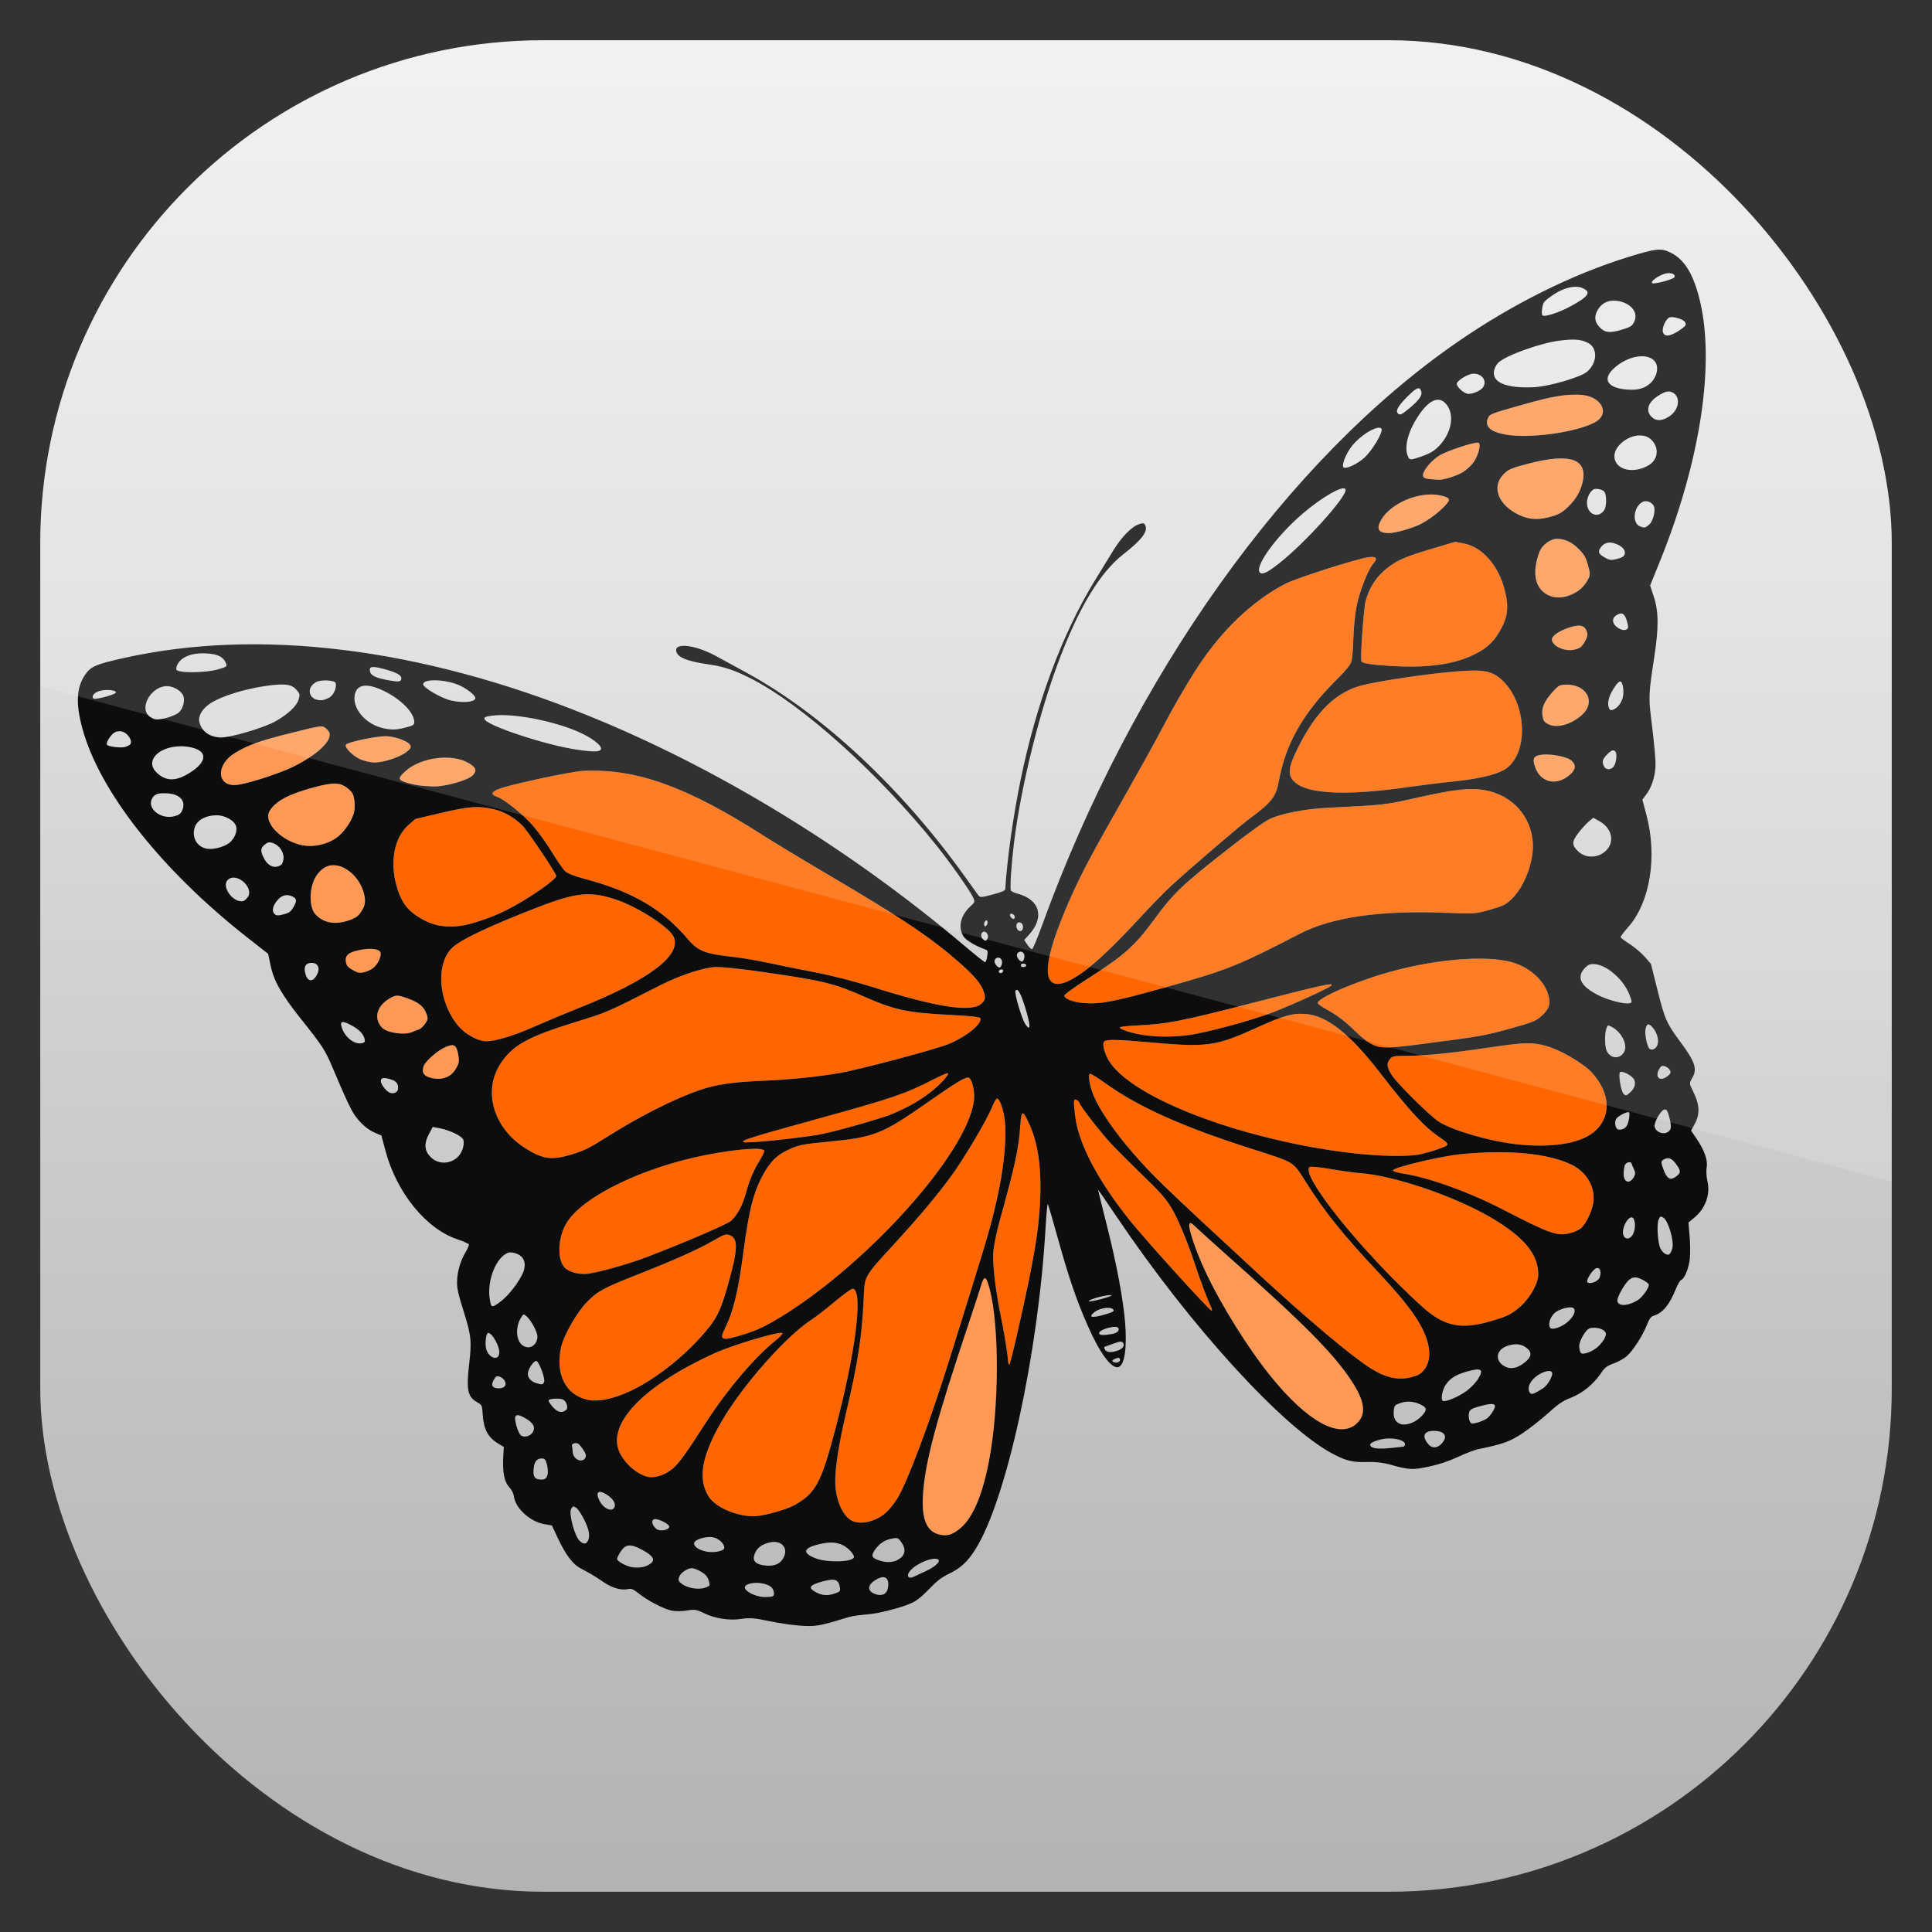 <?xml version="1.0" encoding="UTF-8" standalone="no"?>
<!-- Created with Inkscape (http://www.inkscape.org/) -->

<svg
   xmlns:dc="http://purl.org/dc/elements/1.1/"
   xmlns:cc="http://creativecommons.org/ns#"
   xmlns:rdf="http://www.w3.org/1999/02/22-rdf-syntax-ns#"
   xmlns:svg="http://www.w3.org/2000/svg"
   xmlns="http://www.w3.org/2000/svg"
   xmlns:xlink="http://www.w3.org/1999/xlink"
   xmlns:sodipodi="http://sodipodi.sourceforge.net/DTD/sodipodi-0.dtd"
   xmlns:inkscape="http://www.inkscape.org/namespaces/inkscape"
   width="96"
   height="96"
   id="svg11037"
   version="1.1"
   inkscape:version="0.48.3.1 r9886"
   sodipodi:docname="FreeMindWindowIcon.svg">
  <rect width="100%" height="100%" fill="#333333" stroke="none"/>
  <defs
     id="defs11039">
    <linearGradient
       y2="1046.1"
       x2="48"
       y1="962.622"
       x1="48"
       gradientTransform="matrix(1.15,0,0,1.15,-7.2,-150.653)"
       gradientUnits="userSpaceOnUse"
       id="linearGradient3886"
       xlink:href="#linearGradient3795"
       inkscape:collect="always" />
    <linearGradient
       id="linearGradient3795">
      <stop
         style="stop-color:#13a6fd;stop-opacity:1;"
         offset="0"
         id="stop3797" />
      <stop
         style="stop-color:#2975b6;stop-opacity:1;"
         offset="1"
         id="stop3799" />
    </linearGradient>
    <linearGradient
       y2="1046.1"
       x2="48"
       y1="962.622"
       x1="48"
       gradientTransform="matrix(1.15,0,0,1.15,-7.2,-150.653)"
       gradientUnits="userSpaceOnUse"
       id="linearGradient11642"
       xlink:href="#linearGradient3795"
       inkscape:collect="always" />
    <clipPath
       clipPathUnits="userSpaceOnUse"
       id="clipPath3009">
      <path
         id="path3011"
         d="m -2,956.362 -96,0 0,33.562 96,25.687 0,-59.25 z"
         style="opacity:0.15;fill:#ffffff;fill-opacity:1;stroke:none"
         inkscape:connector-curvature="0" />
    </clipPath>
    <linearGradient
       x1="48"
       y1="90"
       x2="48"
       y2="5.988"
       id="linearGradient3617"
       xlink:href="#radialGradient3809"
       gradientUnits="userSpaceOnUse"
       gradientTransform="translate(0.884,-107.49)" />
    <radialGradient
       cx="622.728"
       cy="621.173"
       r="510.719"
       fx="622.728"
       fy="621.173"
       id="radialGradient3809"
       gradientUnits="userSpaceOnUse">
      <stop
         id="stop3811"
         style="stop-color:#f0f0f0;stop-opacity:1"
         offset="0" />
      <stop
         id="stop3813"
         style="stop-color:#e1e1e1;stop-opacity:1"
         offset="0.281" />
      <stop
         id="stop3815"
         style="stop-color:#c0c0c0;stop-opacity:1"
         offset="0.752" />
      <stop
         id="stop3817"
         style="stop-color:#b2b2b2;stop-opacity:1"
         offset="1" />
    </radialGradient>
    <linearGradient
       y2="5.988"
       x2="48"
       y1="90"
       x1="48"
       gradientTransform="matrix(1.143,0,0,1.143,-6.857,-1059.219)"
       gradientUnits="userSpaceOnUse"
       id="linearGradient3171"
       xlink:href="#radialGradient3809"
       inkscape:collect="always" />
    <clipPath
       clipPathUnits="userSpaceOnUse"
       id="clipPath3022">
      <rect
         x="2"
         y="958.362"
         width="92"
         height="92"
         style="opacity:0.6;fill:#000000;fill-opacity:1"
         id="rect3024"
         rx="25"
         ry="25"
         transform="scale(1,-1)" />
    </clipPath>
  </defs>
  <sodipodi:namedview
     id="base"
     pagecolor="#ffffff"
     bordercolor="#666666"
     borderopacity="1.0"
     inkscape:pageopacity="0.0"
     inkscape:pageshadow="2"
     inkscape:zoom="3.959798"
     inkscape:cx="29.118614"
     inkscape:cy="39.761583"
     inkscape:document-units="px"
     inkscape:current-layer="layer1"
     showgrid="false"
     inkscape:window-width="1366"
     inkscape:window-height="684"
     inkscape:window-x="0"
     inkscape:window-y="26"
     inkscape:window-maximized="1"
     showguides="true"
     inkscape:guide-bbox="true">
    <sodipodi:guide
       orientation="0,1"
       position="-24.749,0"
       id="guide11064" />
    <sodipodi:guide
       orientation="0,1"
       position="-23.234,96"
       id="guide11066" />
    <sodipodi:guide
       orientation="1,0"
       position="0,54.801"
       id="guide11068" />
    <sodipodi:guide
       orientation="1,0"
       position="96,51.013"
       id="guide11070" />
    <sodipodi:guide
       orientation="0,1"
       position="-18.94,48"
       id="guide11072" />
    <sodipodi:guide
       orientation="1,0"
       position="48,79.297"
       id="guide11074" />
    <sodipodi:guide
       orientation="1,0"
       position="2,75.509"
       id="guide11076" />
    <sodipodi:guide
       orientation="0,1"
       position="-77.277,2"
       id="guide11078" />
    <sodipodi:guide
       orientation="1,0"
       position="94,77.782"
       id="guide11080" />
    <sodipodi:guide
       orientation="0,1"
       position="-65.912,94"
       id="guide11082" />
  </sodipodi:namedview>
  <g
     inkscape:label="Layer 1"
     inkscape:groupmode="layer"
     id="layer1"
     transform="translate(0,-956.362)">
    <rect
       width="96"
       height="96"
       rx="6.857"
       ry="6.857"
       x="0"
       y="-1052.362"
       transform="scale(1,-1)"
       id="rect2419"
       style="fill:url(#linearGradient3171);fill-opacity:1;fill-rule:nonzero;stroke:none"
       clip-path="url(#clipPath3022)" />
    <g
       id="g3646"
       transform="matrix(0.514,-0.137,0.137,0.514,61.296,1009.99)">
      <path
         id="path3603"
         d="m 48.344,-50.587 c -2.019,0.433 -6.321,-0.123 -8.316,-1.075 -1.303,-0.622 -1.681,-1.248 -1.15,-1.904 0.254,-0.313 0.3,-0.319 3.217,-0.367 3,-0.05 4.182,0.048 5.576,0.463 1.984,0.591 2.431,2.506 0.673,2.883 z"
         style="fill:#ff9955"
         inkscape:connector-curvature="0" />
      <path
         id="path3601"
         d="m -77.26,-50.852 c -1.538,0.323 -4.948,0.482 -5.809,0.27 -1.673,-0.411 -1.181,-2.315 0.747,-2.889 1.393,-0.415 2.576,-0.513 5.576,-0.463 2.917,0.049 2.964,0.054 3.217,0.367 0.142,0.175 0.257,0.428 0.257,0.563 0,0.784 -1.61,1.652 -3.989,2.152 z"
         style="fill:#ff9955"
         inkscape:connector-curvature="0" />
      <path
         id="path3595"
         d="m 35.319,-49.288 c -0.636,0.19 -1.943,0.251 -2.374,0.112 -1.178,-0.382 -1.365,-0.49 -1.325,-0.766 0.057,-0.391 1.056,-1.121 1.905,-1.393 0.82,-0.262 3.697,-0.423 3.902,-0.218 0.203,0.203 -0.334,1.149 -0.931,1.643 -0.281,0.232 -0.811,0.512 -1.177,0.621 z"
         style="fill:#ff9955"
         inkscape:connector-curvature="0" />
      <path
         id="path3593"
         d="m -66.812,-49.426 c -0.777,0.319 -2.435,0.39 -3.217,0.137 -0.334,-0.108 -0.838,-0.387 -1.119,-0.62 -0.598,-0.495 -1.134,-1.442 -0.931,-1.644 0.205,-0.205 3.082,-0.044 3.902,0.218 0.846,0.271 1.848,1.002 1.905,1.389 0.032,0.219 -0.087,0.333 -0.541,0.52 z"
         style="fill:#ff9955"
         inkscape:connector-curvature="0" />
      <path
         id="path3591"
         d="m 30.385,-45.646 c -0.843,0.219 -2.666,0.256 -3.293,0.067 -0.882,-0.265 -0.982,-0.672 -0.329,-1.345 1.261,-1.299 4.174,-1.702 5.907,-0.818 0.872,0.445 0.916,0.612 0.27,1.019 -0.746,0.471 -1.586,0.825 -2.554,1.076 z"
         style="fill:#ff9955"
         inkscape:connector-curvature="0" />
      <path
         id="path3589"
         d="m -61.336,-45.751 c -0.538,0.353 -2.812,0.388 -3.895,0.059 -1.045,-0.316 -1.639,-0.575 -2.35,-1.024 -0.656,-0.414 -0.614,-0.579 0.261,-1.025 1.733,-0.884 4.646,-0.481 5.907,0.818 0.534,0.55 0.554,0.86 0.077,1.172 z"
         style="fill:#ff9955"
         inkscape:connector-curvature="0" />
      <path
         id="path3579"
         d="m 43.695,-43.478 c -0.535,0.267 -0.872,0.334 -1.689,0.333 -1.23,-0.002 -2.131,-0.365 -2.961,-1.196 -1.454,-1.454 -1.432,-3.126 0.051,-3.87 0.459,-0.23 0.8,-0.269 2.296,-0.263 4.137,0.016 5.586,1.045 4.396,3.121 -0.454,0.792 -1.124,1.393 -2.092,1.876 z"
         style="fill:#ff9955"
         inkscape:connector-curvature="0" />
      <path
         id="path3577"
         d="m -74.938,-43.471 c -1.008,0.469 -2.444,0.453 -3.461,-0.038 -1.857,-0.898 -3.048,-3.085 -2.136,-3.919 0.804,-0.735 2.099,-1.037 4.493,-1.046 2.015,-0.008 2.594,0.177 3.153,1.007 0.26,0.387 0.305,0.588 0.245,1.108 -0.04,0.349 -0.171,0.824 -0.29,1.054 -0.338,0.654 -1.238,1.478 -2.005,1.835 z"
         style="fill:#ff9955"
         inkscape:connector-curvature="0" />
      <path
         id="path3563"
         d="m 42.832,-35.784 c -1.231,0.42 -2.368,0.199 -3.03,-0.589 -0.777,-0.924 -0.604,-2.311 0.479,-3.849 0.406,-0.576 1.321,-0.943 1.931,-0.774 0.717,0.198 1.299,0.704 1.746,1.518 0.328,0.597 0.399,0.886 0.402,1.63 0.003,0.848 -0.026,0.934 -0.457,1.38 -0.253,0.261 -0.735,0.569 -1.071,0.684 z"
         style="fill:#ff9955"
         inkscape:connector-curvature="0" />
      <path
         id="path3561"
         d="m -74.937,-35.929 c -0.255,0.191 -0.618,0.284 -1.208,0.31 -1.316,0.059 -2.267,-0.411 -2.764,-1.368 -0.453,-0.871 0.165,-2.811 1.13,-3.547 0.709,-0.541 1.299,-0.641 1.986,-0.337 0.982,0.434 1.76,1.79 1.771,3.087 0.008,0.9 -0.199,1.319 -0.915,1.854 z"
         style="fill:#ff9955"
         inkscape:connector-curvature="0" />
      <path
         id="path3559"
         d="m 31.451,-32.464 c -1.925,0.278 -4.306,-0.061 -7.232,-1.03 -1.871,-0.62 -2.625,-0.957 -2.625,-1.175 0,-0.406 1.499,-4.756 1.839,-5.336 0.554,-0.945 1.321,-1.705 2.181,-2.162 1.315,-0.698 2.155,-0.86 4.864,-0.938 l 2.465,-0.071 0.756,0.37 c 1.551,0.759 2.566,2.806 2.547,5.136 -0.014,1.684 -0.367,2.564 -1.465,3.656 -0.918,0.913 -1.817,1.332 -3.33,1.55 z"
         style="fill:#ff6600"
         inkscape:connector-curvature="0" />
      <path
         id="path3557"
         d="m -61.645,-32.74 c -1.529,0.311 -3.574,0.435 -4.573,0.278 -1.394,-0.22 -2.329,-0.672 -3.214,-1.552 -1.098,-1.092 -1.451,-1.973 -1.465,-3.656 -0.019,-2.33 0.996,-4.377 2.547,-5.136 l 0.756,-0.37 2.465,0.071 c 2.709,0.078 3.549,0.24 4.864,0.938 0.86,0.457 1.627,1.217 2.181,2.162 0.34,0.58 1.839,4.93 1.839,5.336 0,0.342 -3.179,1.477 -5.4,1.929 z"
         style="fill:#ff6600"
         inkscape:connector-curvature="0" />
      <path
         id="path3551"
         d="m 42.224,-31.044 c -0.391,0.391 -0.565,0.468 -1.056,0.468 -0.893,-7.67e-4 -1.872,-0.721 -1.872,-1.377 0,-0.354 0.719,-0.658 1.733,-0.733 1.135,-0.083 1.56,0.109 1.62,0.733 0.034,0.354 -0.05,0.533 -0.426,0.909 z"
         style="fill:#ff9955"
         inkscape:connector-curvature="0" />
      <path
         id="path3549"
         d="m -74.898,-30.776 c -0.213,0.11 -0.639,0.2 -0.948,0.2 -0.46,0 -0.645,-0.084 -1.029,-0.468 -0.376,-0.376 -0.46,-0.556 -0.426,-0.909 0.06,-0.624 0.485,-0.816 1.62,-0.733 1.028,0.075 1.733,0.378 1.733,0.744 0,0.336 -0.478,0.921 -0.951,1.166 z"
         style="fill:#ff9955"
         inkscape:connector-curvature="0" />
      <path
         id="path3543"
         d="m 40.064,-24.43 c -1.255,0.558 -2.501,0.527 -3.148,-0.078 -0.294,-0.275 -0.338,-0.412 -0.285,-0.89 0.077,-0.698 0.48,-1.216 1.448,-1.862 0.625,-0.418 0.815,-0.482 1.21,-0.408 2.126,0.399 2.61,2.422 0.775,3.238 z"
         style="fill:#ff9955"
         inkscape:connector-curvature="0" />
      <path
         id="path3541"
         d="m -72.37,-24.088 c -0.162,0.001 -0.415,0.026 -0.564,0.056 -0.787,0.157 -2.378,-0.511 -2.7,-1.133 -0.579,-1.12 0.164,-2.216 1.698,-2.504 0.403,-0.076 0.585,-0.012 1.235,0.428 0.975,0.661 1.341,1.137 1.421,1.853 0.058,0.516 0.021,0.61 -0.366,0.936 -0.237,0.199 -0.563,0.363 -0.724,0.364 z"
         style="fill:#ff9955"
         inkscape:connector-curvature="0" />
      <path
         id="path3539"
         d="m 31.803,-21.403 c -0.909,0.229 -2.63,0.161 -4.804,-0.188 -1.078,-0.173 -3.046,-0.445 -4.373,-0.603 -5.526,-0.659 -9.004,-1.746 -9.913,-3.098 -0.57,-0.848 -0.34,-1.482 1.14,-3.155 2.434,-2.75 4.697,-4.021 7.162,-4.021 1.312,9.2e-5 5.125,0.405 7.741,0.822 3.398,0.542 4.261,0.874 4.979,1.917 1.892,2.75 0.755,7.649 -1.932,8.326 z"
         style="fill:#ff6600"
         inkscape:connector-curvature="0" />
      <path
         id="path3537"
         d="m -61.787,-21.579 c -2.165,0.338 -3.883,0.398 -4.756,0.166 -0.742,-0.197 -1.704,-1.114 -2.143,-2.042 -1.23,-2.6 -0.611,-6.08 1.279,-7.187 0.929,-0.545 4.026,-1.116 8.853,-1.633 3.763,-0.403 5.054,-0.184 7.161,1.217 1.817,1.208 4.17,3.82 4.294,4.767 0.242,1.846 -3.32,3.28 -10.177,4.097 -1.328,0.158 -3.357,0.435 -4.511,0.615 z"
         style="fill:#ff6600"
         inkscape:connector-curvature="0" />
      <path
         id="path3531"
         d="m 37.68,-19.394 c -1.437,0.725 -2.822,0.026 -2.947,-1.489 -0.076,-0.911 0.12,-1.114 0.957,-0.988 0.812,0.122 2.191,0.8 2.459,1.209 0.356,0.544 0.216,0.923 -0.468,1.268 z"
         style="fill:#ff9955"
         inkscape:connector-curvature="0" />
      <path
         id="path3529"
         d="m -69.926,-19.669 c -0.644,0.644 -1.503,0.746 -2.4,0.285 -0.689,-0.355 -0.83,-0.734 -0.473,-1.277 0.268,-0.409 1.647,-1.087 2.459,-1.209 0.838,-0.126 1.033,0.076 0.956,0.995 -0.051,0.61 -0.137,0.801 -0.542,1.206 z"
         style="fill:#ff9955"
         inkscape:connector-curvature="0" />
      <path
         id="path3511"
         d="m -11.009,-13.289 c -0.576,0.227 -1.367,0.446 -1.757,0.486 -2.574,0.264 -1.752,-2.314 2.369,-7.435 1.609,-1.999 2.993,-3.487 7.607,-8.176 1.792,-1.821 3.928,-4.041 4.746,-4.932 1.907,-2.078 4.141,-4.27 5.515,-5.41 2.905,-2.41 6.089,-4.055 9.143,-4.724 1.1,-0.241 7.056,-0.531 8.12,-0.396 0.73,0.093 0.835,0.329 0.301,0.679 -0.617,0.405 -1.95,2.215 -2.559,3.476 -0.329,0.682 -0.809,1.953 -1.066,2.826 -0.257,0.873 -0.58,1.776 -0.717,2.008 -0.168,0.283 -0.716,0.688 -1.669,1.233 -3.913,2.24 -6.219,4.565 -7.763,7.829 -0.642,1.358 -1.157,1.748 -3.543,2.686 -1.025,0.403 -6.143,2.858 -8.627,4.138 -0.669,0.345 -2.341,1.339 -3.716,2.21 -2.809,1.779 -4.837,2.891 -6.386,3.502 z"
         style="fill:#ff6600"
         inkscape:connector-curvature="0" />
      <path
         id="path3509"
         d="m -20.931,-12.893 c -1.116,0.588 -4.141,-0.738 -9.54,-4.18 -1.28,-0.816 -3.361,-1.983 -4.624,-2.594 -1.264,-0.61 -3.091,-1.515 -4.061,-2.01 -0.97,-0.495 -2.314,-1.113 -2.987,-1.373 -2.582,-0.997 -3.116,-1.39 -3.771,-2.774 -1.544,-3.264 -3.85,-5.589 -7.763,-7.829 -0.952,-0.545 -1.501,-0.951 -1.669,-1.233 -0.137,-0.232 -0.46,-1.135 -0.717,-2.008 -0.257,-0.873 -0.737,-2.144 -1.066,-2.826 -0.599,-1.241 -1.979,-3.121 -2.58,-3.515 -0.504,-0.33 -0.393,-0.549 0.322,-0.64 1.064,-0.136 7.021,0.155 8.12,0.396 4.836,1.06 8.94,3.896 14.646,10.121 0.824,0.899 2.966,3.124 4.761,4.945 5.909,5.996 7.948,8.323 10.006,11.419 1.013,1.524 1.421,2.449 1.417,3.214 -0.002,0.51 -0.095,0.676 -0.496,0.887 z"
         style="fill:#ff6600"
         inkscape:connector-curvature="0" />
      <path
         id="path3501"
         d="m 29.407,-9.559 c -0.641,0.351 -0.865,0.397 -2.07,0.426 -1.506,0.035 -1.566,0.024 -4.282,-0.816 -5.749,-1.778 -10.29,-2.311 -13.556,-1.591 -6.346,1.4 -7.424,1.53 -13.267,1.607 -5.162,0.068 -6.481,-0.026 -7.973,-0.568 -0.887,-0.322 -1.53,-0.786 -1.53,-1.105 0,-0.106 1.007,-0.495 2.601,-1.004 3.827,-1.222 4.936,-1.783 7.331,-3.705 2.436,-1.955 3.336,-2.447 8.574,-4.683 2.179,-0.93 3.769,-1.527 4.324,-1.624 1.179,-0.205 3.346,-0.062 5.278,0.348 5.646,1.198 5.3,1.147 8.641,1.283 3.495,0.142 4.891,0.356 6.157,0.945 2.354,1.093 3.582,3.492 3.053,5.959 -0.371,1.731 -1.817,3.727 -3.28,4.529 z"
         style="fill:#ff6600"
         inkscape:connector-curvature="0" />
      <path
         id="path3499"
         d="m -57.934,-9.87 c -1.883,0.589 -2.345,0.683 -3.581,0.731 -1.973,0.077 -2.743,-0.241 -4.08,-1.685 -2.382,-2.572 -2.472,-6.16 -0.206,-8.21 1.518,-1.373 3.078,-1.771 7.673,-1.958 3.341,-0.136 2.995,-0.085 8.641,-1.283 1.933,-0.41 4.1,-0.553 5.278,-0.348 0.555,0.097 2.145,0.694 4.324,1.624 5.238,2.236 6.138,2.728 8.574,4.683 2.395,1.923 3.504,2.483 7.331,3.705 1.706,0.545 2.601,0.894 2.601,1.016 0,0.554 -1.652,1.3 -3.446,1.555 -1.251,0.178 -8.636,0.177 -10.608,-0.002 -2.112,-0.191 -4.66,-0.603 -7.109,-1.15 -2.703,-0.603 -4.29,-0.786 -5.864,-0.677 -2.522,0.175 -6.089,0.923 -9.527,1.998 z"
         style="fill:#ff6600"
         inkscape:connector-curvature="0" />
      <path
         id="path3497"
         d="m 5.242,-5.106 c -2.198,0.248 -6.897,0.253 -8.446,0.009 -1.492,-0.235 -2.608,-0.538 -3.784,-1.028 -1.077,-0.448 -2.257,-1.221 -1.997,-1.307 0.088,-0.029 0.731,0.071 1.429,0.222 2.897,0.628 4.158,0.715 11.177,0.773 6.638,0.055 7.713,0.101 7.484,0.316 -0.169,0.159 -3.702,0.77 -5.862,1.014 z"
         style="fill:#ff6600"
         inkscape:connector-curvature="0" />
      <path
         id="path3495"
         d="m -31.515,-5.099 c -1.184,0.182 -6.06,0.251 -7.432,0.105 -2.596,-0.275 -6.602,-0.94 -6.808,-1.13 -0.231,-0.213 0.862,-0.259 7.484,-0.314 7.019,-0.059 8.28,-0.146 11.177,-0.773 0.698,-0.151 1.341,-0.251 1.429,-0.222 0.259,0.086 -0.92,0.859 -1.99,1.304 -1.242,0.517 -2.221,0.778 -3.859,1.029 z"
         style="fill:#ff6600"
         inkscape:connector-curvature="0" />
      <path
         id="path3493"
         d="m 29.161,1.77 c -0.532,0.247 -0.894,0.285 -2.905,0.308 -2.524,0.028 -2.97,-0.01 -8.143,-0.694 -3.794,-0.502 -4.211,-0.621 -5.006,-1.434 -0.237,-0.243 -0.684,-0.871 -0.992,-1.396 -0.658,-1.12 -1.227,-1.85 -2.071,-2.654 -0.337,-0.321 -0.612,-0.655 -0.612,-0.742 0,-0.364 2.375,-0.816 5.36,-1.018 4.754,-0.322 10.074,0.423 12.794,1.794 1.674,0.843 2.842,2.502 2.854,4.053 0.007,0.905 -0.295,1.327 -1.278,1.783 z"
         style="fill:#ff6600"
         inkscape:connector-curvature="0" />
      <path
         id="path3491"
         d="m -57.19,1.929 c -1.999,0.213 -5.178,0.24 -5.984,0.05 -0.688,-0.162 -1.177,-0.429 -1.583,-0.865 -0.752,-0.806 -0.14,-3.056 1.156,-4.25 2.119,-1.953 8.221,-3.127 14.16,-2.724 2.984,0.202 5.36,0.654 5.36,1.018 0,0.087 -0.276,0.421 -0.612,0.742 -0.85,0.81 -1.419,1.541 -2.06,2.646 -0.591,1.019 -1.324,1.799 -2.019,2.148 -0.425,0.214 -4.636,0.832 -8.417,1.235 z"
         style="fill:#ff6600"
         inkscape:connector-curvature="0" />
      <path
         id="path3469"
         d="m 17.693,11.081 c -0.159,0.159 -2.319,0.261 -3.059,0.145 C 12.107,10.827 8.043,9.338 4.093,7.363 c -7.589,-3.795 -13.524,-8.494 -14.793,-11.713 -0.313,-0.795 -0.364,-1.93 -0.095,-2.153 0.231,-0.192 1.143,0.067 4.352,1.237 4.801,1.751 5.683,1.857 9.726,1.176 2.723,-0.459 3.651,-0.471 4.803,-0.065 1.868,0.659 3.501,2.84 5.261,7.025 1.818,4.324 2.737,6.054 3.943,7.424 0.418,0.475 0.519,0.672 0.403,0.787 z"
         style="fill:#ff6600"
         inkscape:connector-curvature="0" />
      <path
         id="path3467"
         d="m -47.393,10.792 c -1.048,0.281 -1.905,0.415 -2.905,0.455 -2.205,0.088 -2.439,-0.048 -1.642,-0.953 1.208,-1.372 2.111,-3.026 3.528,-6.461 1.573,-3.814 2.445,-5.341 3.84,-6.73 0.939,-0.935 1.698,-1.319 2.968,-1.502 0.861,-0.124 1.266,-0.09 3.669,0.306 4.128,0.681 4.903,0.587 9.728,-1.172 3.208,-1.17 4.12,-1.429 4.352,-1.237 0.26,0.216 0.222,1.351 -0.07,2.12 -1.772,4.663 -14.176,12.683 -23.467,15.174 z"
         style="fill:#ff6600"
         inkscape:connector-curvature="0" />
      <path
         id="path3463"
         d="m 31.188,13.461 c -1.551,0.682 -4.264,0.377 -7.297,-0.819 -2.39,-0.943 -5.387,-2.769 -6.419,-3.911 -0.628,-0.695 -2.732,-4.275 -3.059,-5.204 -0.307,-0.873 -0.252,-1.305 0.203,-1.603 0.288,-0.189 0.425,-0.178 1.586,0.128 1.69,0.445 3.874,0.799 7.554,1.224 3.477,0.402 4.055,0.538 5.27,1.245 1.164,0.677 2.927,2.448 3.468,3.484 1.234,2.363 0.706,4.571 -1.306,5.456 z"
         style="fill:#ff6600"
         inkscape:connector-curvature="0" />
      <path
         id="path3461"
         d="m -60.886,13.399 c -2.123,0.548 -4.029,0.552 -5.101,0.01 -1.891,-0.955 -2.354,-3.115 -1.158,-5.404 0.541,-1.036 2.304,-2.807 3.468,-3.484 1.215,-0.707 1.793,-0.843 5.27,-1.245 3.68,-0.425 5.864,-0.779 7.554,-1.224 1.161,-0.306 1.298,-0.317 1.586,-0.128 0.758,0.497 0.466,1.486 -1.327,4.487 -1.376,2.303 -1.871,2.845 -3.691,4.032 -2.017,1.316 -4.427,2.396 -6.601,2.957 z"
         style="fill:#ff6600"
         inkscape:connector-curvature="0" />
      <path
         id="path3439"
         d="m -7.515,19.998 c 0.042,0.204 0.025,0.37 -0.036,0.368 -0.164,-0.005 -4.212,-7.856 -5.189,-10.064 -1.978,-4.473 -2.832,-8.286 -2.435,-10.878 0.216,-1.415 0.261,-1.537 0.496,-1.342 0.105,0.087 0.191,0.237 0.191,0.332 0,0.334 1.239,3.254 1.908,4.498 0.372,0.692 1.194,2.115 1.825,3.162 1.423,2.362 1.705,2.917 2.05,4.035 0.308,0.998 0.645,3.506 0.77,5.734 0.086,1.528 0.285,3.498 0.419,4.155 z"
         style="fill:#ff6600"
         inkscape:connector-curvature="0" />
      <path
         id="path3437"
         d="m -24.803,16.144 c -1.201,2.321 -2.235,4.222 -2.296,4.223 -0.062,0.001 -0.078,-0.165 -0.036,-0.369 0.134,-0.657 0.333,-2.627 0.419,-4.155 0.132,-2.347 0.471,-4.776 0.819,-5.878 0.181,-0.573 0.768,-1.776 1.352,-2.77 2.772,-4.718 3.497,-6.133 4.187,-8.176 0.48,-1.421 0.614,-1.369 0.873,0.338 0.292,1.932 -0.045,4.374 -1.009,7.297 -0.818,2.482 -1.803,4.651 -4.308,9.491 z"
         style="fill:#ff6600"
         inkscape:connector-curvature="0" />
      <path
         id="path3433"
         d="m 27.793,21.798 c -0.206,0.107 -0.697,0.192 -1.091,0.189 -1.268,-0.009 -1.845,-0.4 -5.542,-3.758 -2.637,-2.396 -5.937,-4.681 -8.155,-5.647 -0.48,-0.209 -0.852,-0.443 -0.826,-0.519 0.089,-0.262 4.701,-0.139 6.581,0.176 4.393,0.735 7.833,2.01 9.662,3.581 1.245,1.069 1.663,2.671 1.051,4.027 -0.328,0.728 -1.143,1.674 -1.681,1.952 z"
         style="fill:#ff6600"
         inkscape:connector-curvature="0" />
      <path
         id="path3431"
         d="m -59.97,21.641 c -0.879,0.43 -1.95,0.473 -2.558,0.103 -0.85,-0.518 -1.555,-1.531 -1.832,-2.632 -0.743,-2.952 3.523,-5.631 10.95,-6.874 1.88,-0.315 6.491,-0.438 6.581,-0.176 0.026,0.076 -0.346,0.31 -0.826,0.519 -2.217,0.966 -5.517,3.251 -8.155,5.647 -2.67,2.426 -3.448,3.064 -4.16,3.413 z"
         style="fill:#ff6600"
         inkscape:connector-curvature="0" />
      <path
         id="path3415"
         d="m 20.039,27.596 c -0.822,0.334 -1.159,0.391 -2.568,0.43 -2.987,0.083 -4.428,-0.642 -5.947,-2.993 -4.073,-6.305 -7.865,-14.863 -6.77,-15.283 0.103,-0.04 0.94,0.273 1.858,0.696 0.919,0.422 2.065,0.904 2.548,1.071 2.963,1.021 7.873,4.283 10.677,7.093 2.59,2.596 3.488,4.55 2.944,6.407 -0.254,0.867 -1.565,2.1 -2.742,2.579 z"
         style="fill:#ff6600"
         inkscape:connector-curvature="0" />
      <path
         id="path3413"
         d="m -49.85,27.871 c -0.852,0.222 -3.03,0.251 -3.879,0.052 -1.62,-0.38 -3.354,-1.747 -3.705,-2.921 -0.548,-1.83 0.36,-3.803 2.945,-6.392 2.791,-2.797 7.909,-6.195 10.677,-7.09 0.409,-0.132 1.52,-0.603 2.47,-1.046 0.95,-0.443 1.816,-0.771 1.926,-0.729 0.946,0.363 -1.249,5.793 -4.979,12.315 -2.563,4.482 -3.279,5.245 -5.454,5.811 z"
         style="fill:#ff6600"
         inkscape:connector-curvature="0" />
      <path
         id="path3403"
         d="M 10.121,30.875 C 9.774,31.106 9.476,31.178 8.905,31.171 c -1.291,-0.016 -2.312,-0.535 -3.47,-1.764 -1.365,-1.449 -4.566,-6.007 -7.723,-10.997 C -9.102,7.64 -9.548,6.901 -10.908,4.13 c -1.07,-2.18 -1.862,-4.395 -2.094,-5.855 -0.164,-1.033 -0.066,-2.234 0.182,-2.222 0.086,0.004 0.582,0.527 1.102,1.162 2.451,2.988 5.972,5.849 11.757,9.549 3.506,2.243 3.321,2.049 3.99,4.179 1.04,3.312 2.059,5.615 4.471,10.115 1.945,3.627 2.687,5.666 2.687,7.376 0,1.124 -0.374,1.98 -1.067,2.44 z"
         style="fill:#ff6600"
         inkscape:connector-curvature="0" />
      <path
         id="path3401"
         d="m -41.852,30.777 c -1.209,0.583 -2.71,0.482 -3.339,-0.225 -0.652,-0.733 -0.836,-2.321 -0.443,-3.836 0.325,-1.255 1.301,-3.456 2.617,-5.903 2.245,-4.175 3.299,-6.573 4.336,-9.868 0.668,-2.123 0.5,-1.948 4.059,-4.225 2.967,-1.898 4.826,-3.2 6.704,-4.695 1.577,-1.255 4.682,-4.29 5.458,-5.336 0.26,-0.35 0.543,-0.639 0.629,-0.641 0.248,-0.007 0.346,1.194 0.182,2.226 -0.232,1.46 -1.025,3.675 -2.094,5.855 -1.13,2.304 -2.032,3.849 -4.907,8.402 -1.149,1.821 -2.76,4.375 -3.579,5.676 -3.375,5.359 -6.9,10.314 -8.227,11.565 -0.396,0.373 -1.024,0.825 -1.396,1.005 z"
         style="fill:#ff6600"
         inkscape:connector-curvature="0" />
      <path
         id="path3387"
         d="m 2.8,34.052 c -1.911,0.974 -4.356,-1.362 -6.556,-6.264 -1.408,-3.136 -2.799,-7.68 -3.431,-11.202 -0.348,-1.941 -0.499,-4.187 -0.305,-4.534 0.127,-0.226 0.191,-0.173 0.594,0.483 0.248,0.405 1.109,1.733 1.914,2.951 5.412,8.194 7.382,11.618 8.358,14.521 0.75,2.232 0.576,3.458 -0.573,4.044 z"
         style="fill:#ff9955"
         inkscape:connector-curvature="0" />
      <path
         id="path3385"
         d="m -35.462,33.954 c -0.846,0.394 -1.359,0.419 -1.989,0.099 -1.144,-0.583 -1.32,-1.827 -0.574,-4.044 0.979,-2.907 2.949,-6.329 8.359,-14.521 0.804,-1.218 1.664,-2.544 1.911,-2.947 0.536,-0.874 0.695,-0.767 0.695,0.466 -0.003,3.614 -1.984,10.97 -4.186,15.541 -1.42,2.948 -2.838,4.766 -4.216,5.408 z"
         style="fill:#ff9955"
         inkscape:connector-curvature="0" />
      <path
         inkscape:connector-curvature="0"
         id="path3343"
         d="m -46.042,39.473 c -0.595,-0.115 -1.324,-0.2 -1.622,-0.189 -2.897,0.105 -3.208,0.079 -4.559,-0.38 -0.724,-0.246 -1.971,-0.781 -2.77,-1.19 -1.188,-0.607 -1.634,-0.762 -2.435,-0.85 -1.147,-0.125 -2.383,-0.678 -3.288,-1.472 -0.514,-0.45 -0.709,-0.532 -1.416,-0.595 -0.451,-0.04 -1.067,-0.199 -1.367,-0.352 -0.699,-0.357 -1.92,-1.472 -2.549,-2.328 -0.372,-0.506 -0.576,-0.667 -0.849,-0.669 -0.63,-0.005 -1.434,-0.477 -2.055,-1.207 -0.331,-0.389 -0.771,-0.869 -0.976,-1.067 -0.206,-0.197 -0.581,-0.556 -0.834,-0.796 -0.565,-0.537 -0.978,-1.589 -1.275,-3.249 l -0.225,-1.254 -0.68,-0.315 c -1.206,-0.559 -2.209,-2.141 -2.05,-3.231 0.04,-0.269 -0.036,-0.618 -0.204,-0.94 -0.315,-0.605 -0.251,-1.521 0.203,-2.91 l 0.278,-0.85 -0.419,-0.433 c -0.798,-0.825 -0.98,-1.646 -0.686,-3.107 0.151,-0.754 0.15,-0.762 -0.27,-1.182 -0.669,-0.669 -0.629,-1.376 0.197,-3.474 0.847,-2.151 0.919,-2.593 0.815,-5.036 -0.073,-1.72 -0.05,-2.228 0.128,-2.838 0.257,-0.878 0.803,-1.779 1.47,-2.425 0.264,-0.256 0.481,-0.532 0.481,-0.613 0,-0.081 -0.397,-0.409 -0.883,-0.728 -2.601,-1.71 -4.388,-5.679 -4.388,-9.748 l 0,-1.463 -0.542,-0.43 c -0.582,-0.461 -1.086,-1.223 -1.402,-2.119 -0.198,-0.562 -0.442,-1.959 -0.825,-4.725 -0.247,-1.784 -0.401,-2.258 -1.676,-5.162 -1.18,-2.686 -1.553,-4.114 -1.467,-5.62 l 0.061,-1.072 -1.432,-1.901 c -6.163,-8.18 -9.887,-16.787 -9.915,-22.914 -0.011,-2.417 0.448,-3.846 1.536,-4.777 0.723,-0.619 1.223,-0.693 3.934,-0.581 12.896,0.532 26.952,6.201 40.378,16.285 10.515,7.898 20.529,18.397 28.568,29.951 0.724,1.041 1.37,1.911 1.436,1.935 0.066,0.024 0.217,-0.189 0.336,-0.473 0.209,-0.498 0.207,-0.523 -0.075,-0.719 -0.795,-0.552 -1.488,-1.286 -1.601,-1.698 -0.265,-0.959 0.278,-1.945 1.384,-2.513 0.496,-0.255 0.516,-0.29 0.427,-0.765 -0.139,-0.742 -1.215,-3.648 -2.06,-5.565 -3.46,-7.84 -8.65,-15.819 -12.639,-19.431 -1.3,-1.178 -2.198,-1.779 -3.463,-2.32 -1.996,-0.853 -2.78,-1.451 -2.695,-2.054 0.111,-0.787 1.915,-0.04 3.474,1.44 0.567,0.538 1.629,1.548 2.362,2.245 5.866,5.586 11.248,14.198 14.811,23.7 0.306,0.818 0.623,1.654 0.704,1.858 0.144,0.367 0.163,0.372 1.351,0.372 0.843,0 1.221,-0.051 1.261,-0.169 0.921,-2.741 2.473,-6.406 4.056,-9.578 3.202,-6.415 7.24,-12.112 11.386,-16.063 0.741,-0.706 1.834,-1.747 2.43,-2.313 1.136,-1.079 2.281,-1.753 3.038,-1.788 0.371,-0.017 0.452,0.032 0.489,0.297 0.086,0.604 -0.698,1.201 -2.701,2.057 -2.457,1.05 -5.104,3.566 -8.135,7.733 -3.086,4.242 -6.644,10.683 -8.647,15.652 -0.733,1.82 -1.44,3.893 -1.44,4.223 0,0.094 0.228,0.299 0.507,0.456 1.91,1.076 1.923,2.828 0.031,4.023 l -0.525,0.331 0.176,0.509 c 0.097,0.28 0.241,0.509 0.32,0.509 0.079,0 0.737,-0.851 1.462,-1.892 14.173,-20.349 33.341,-36.201 51.651,-42.715 5.821,-2.071 11.838,-3.296 17.296,-3.521 2.711,-0.112 3.211,-0.038 3.934,0.581 1.089,0.932 1.553,2.374 1.538,4.777 -0.038,6.147 -3.756,14.737 -9.917,22.914 l -1.432,1.901 0.061,1.072 c 0.086,1.506 -0.287,2.934 -1.467,5.62 -1.276,2.904 -1.43,3.378 -1.677,5.162 -0.383,2.766 -0.627,4.163 -0.825,4.725 -0.315,0.892 -0.83,1.675 -1.408,2.139 l -0.537,0.431 0,1.449 c 0,4.071 -1.782,8.027 -4.388,9.74 -0.486,0.319 -0.883,0.635 -0.883,0.702 0,0.067 0.3,0.449 0.666,0.85 0.366,0.401 0.838,1.078 1.047,1.505 l 0.381,0.777 -0.039,2.513 c -0.044,2.851 0.01,3.191 0.843,5.305 0.822,2.086 0.861,2.794 0.193,3.462 -0.42,0.42 -0.422,0.427 -0.27,1.182 0.294,1.463 0.112,2.282 -0.691,3.111 l -0.424,0.438 0.294,0.846 c 0.44,1.263 0.517,2.248 0.225,2.862 -0.131,0.277 -0.249,0.849 -0.262,1.271 -0.037,1.239 -0.829,2.391 -2.028,2.946 l -0.674,0.312 -0.225,1.254 c -0.124,0.69 -0.359,1.609 -0.523,2.042 -0.314,0.829 -0.982,1.712 -1.294,1.712 -0.101,0 -0.423,0.319 -0.714,0.709 -0.935,1.253 -1.794,1.858 -2.639,1.858 -0.24,0 -0.465,0.183 -0.82,0.666 -0.628,0.856 -1.849,1.971 -2.549,2.328 -0.301,0.153 -0.916,0.312 -1.367,0.352 -0.708,0.063 -0.903,0.145 -1.416,0.595 -0.905,0.793 -2.141,1.346 -3.288,1.472 -0.801,0.088 -1.248,0.243 -2.435,0.85 -0.8,0.408 -2.046,0.944 -2.77,1.19 -1.332,0.452 -2.067,0.514 -4.424,0.37 -0.297,-0.018 -1.176,0.076 -1.952,0.21 -1.001,0.172 -1.826,0.225 -2.838,0.18 -1.566,-0.069 -1.962,-0.194 -3.425,-1.075 -0.591,-0.356 -1.301,-0.642 -1.998,-0.804 -1.418,-0.33 -1.959,-0.621 -3.046,-1.638 -3.876,-3.626 -9.724,-14.904 -13.717,-26.452 -0.578,-1.672 -1.058,-3.01 -1.066,-2.973 -0.008,0.037 -0.038,1.679 -0.066,3.649 -0.052,3.583 -0.292,6.76 -0.675,8.919 -0.42,2.367 -1.089,3.919 -1.691,3.919 -0.663,0 -1.32,-1.644 -1.755,-4.391 -0.406,-2.564 -0.569,-4.874 -0.605,-8.551 -0.018,-1.878 -0.06,-3.442 -0.092,-3.474 -0.032,-0.032 -0.383,0.927 -0.78,2.131 -3.701,11.225 -10.085,23.618 -14.062,27.301 -1.014,0.939 -1.803,1.352 -3.01,1.575 -0.611,0.113 -1.209,0.348 -1.81,0.71 -1.677,1.012 -1.968,1.098 -3.832,1.137 -1.105,0.023 -2.063,-0.037 -2.77,-0.173 z m 2.564,-1.799 c 0.448,-0.866 0.158,-1.343 -0.694,-1.145 -0.991,0.23 -1.262,0.77 -0.635,1.263 0.532,0.418 1.077,0.369 1.33,-0.119 z m 53.634,0.119 c 0.627,-0.493 0.355,-1.033 -0.635,-1.263 -0.852,-0.198 -1.142,0.279 -0.694,1.145 0.252,0.488 0.798,0.537 1.33,0.119 z m -49.74,-0.808 c 1.024,-0.179 1.66,-0.566 1.312,-0.799 -0.561,-0.376 -2.472,-0.003 -2.951,0.576 -0.25,0.302 -0.067,0.529 0.362,0.45 0.197,-0.036 0.772,-0.139 1.276,-0.227 z m 46.249,0.136 c 0.258,-0.417 -1.019,-1.069 -2.098,-1.07 -0.905,-0.001 -1.213,0.146 -0.955,0.457 0.199,0.24 0.859,0.44 2,0.607 0.429,0.063 0.821,0.122 0.873,0.131 0.051,0.009 0.133,-0.047 0.181,-0.125 z m -54.423,-0.737 c 0.073,-0.743 -0.222,-0.946 -1.373,-0.946 -1.196,0 -1.493,0.17 -1.089,0.624 0.51,0.574 1.033,0.802 1.747,0.764 0.642,-0.035 0.678,-0.057 0.715,-0.442 z m 62.568,0.283 c 0.201,-0.104 0.513,-0.348 0.694,-0.542 0.482,-0.516 0.227,-0.687 -1.023,-0.687 -0.851,0 -1.049,0.043 -1.209,0.262 -0.199,0.272 -0.259,0.909 -0.102,1.067 0.162,0.162 1.266,0.095 1.64,-0.1 z m -68.647,-1.402 c 0.066,-0.449 -0.191,-0.791 -0.826,-1.098 -0.709,-0.343 -1.554,-0.378 -1.672,-0.068 -0.133,0.348 0.77,1.143 1.529,1.347 0.793,0.212 0.914,0.19 0.969,-0.18 z m 74.292,0.09 c 0.541,-0.164 1.336,-0.979 1.229,-1.26 -0.122,-0.319 -1.027,-0.265 -1.724,0.103 -0.61,0.323 -0.913,0.814 -0.754,1.227 0.088,0.229 0.303,0.217 1.249,-0.07 z m -61.964,-0.19 c 0.494,-0.255 0.625,-0.737 0.378,-1.389 -0.178,-0.468 -0.231,-0.504 -0.82,-0.542 -0.664,-0.043 -1.281,0.189 -1.826,0.688 -0.406,0.371 -0.383,0.561 0.107,0.911 0.758,0.54 1.53,0.658 2.161,0.331 z m 50.43,-0.271 c 0.59,-0.39 0.631,-0.583 0.207,-0.971 -0.546,-0.499 -1.163,-0.731 -1.826,-0.688 -0.589,0.038 -0.642,0.074 -0.82,0.542 -0.242,0.638 -0.119,1.125 0.351,1.39 0.5,0.282 1.435,0.16 2.088,-0.272 z m -44.382,-0.94 c 1.378,-0.642 2.796,-2.46 4.216,-5.408 2.202,-4.571 4.184,-11.927 4.186,-15.541 8.1e-4,-1.233 -0.159,-1.34 -0.695,-0.466 -0.247,0.403 -1.107,1.73 -1.911,2.947 -5.41,8.192 -7.38,11.614 -8.359,14.521 -0.746,2.217 -0.57,3.461 0.574,4.044 0.629,0.321 1.142,0.296 1.989,-0.099 z m 38.262,0.099 c 1.15,-0.586 1.323,-1.812 0.573,-4.044 -0.976,-2.904 -2.946,-6.327 -8.358,-14.521 -0.804,-1.218 -1.665,-2.545 -1.914,-2.951 -0.402,-0.657 -0.467,-0.709 -0.594,-0.483 -0.194,0.347 -0.043,2.592 0.305,4.534 0.631,3.522 2.023,8.066 3.431,11.202 2.2,4.902 4.646,7.238 6.556,6.264 z m -48.575,-0.028 c 0.137,-0.221 -0.277,-1.015 -0.725,-1.392 -0.545,-0.459 -1.202,-0.639 -2.329,-0.64 -1.345,-0.001 -1.48,0.438 -0.375,1.225 0.919,0.655 3.193,1.19 3.429,0.807 z m 59.318,-0.292 c 0.44,-0.171 1.042,-0.54 1.337,-0.82 0.726,-0.691 0.551,-0.921 -0.701,-0.92 -1.127,9.5e-4 -1.784,0.181 -2.329,0.64 -0.463,0.39 -0.861,1.173 -0.715,1.409 0.137,0.222 1.485,0.049 2.408,-0.309 z m -72.979,-1.109 c -0.012,-0.39 -0.127,-0.631 -0.471,-0.985 -0.25,-0.258 -0.589,-0.503 -0.754,-0.544 -0.422,-0.106 -1.161,0.168 -1.374,0.509 -0.156,0.25 -0.146,0.337 0.077,0.642 0.382,0.525 1.352,0.978 1.998,0.932 0.533,-0.038 0.54,-0.046 0.524,-0.554 z m 85.892,0.28 c 0.327,-0.167 0.711,-0.463 0.852,-0.657 0.221,-0.304 0.232,-0.393 0.078,-0.639 -0.182,-0.292 -0.767,-0.561 -1.218,-0.561 -0.408,0 -1.313,0.914 -1.409,1.422 -0.047,0.249 -0.045,0.517 0.004,0.596 0.152,0.245 1.068,0.159 1.692,-0.16 z m -78.635,-0.496 c 0.792,-0.792 0.284,-1.769 -0.916,-1.765 -0.756,0.002 -1.194,0.196 -1.561,0.691 -0.367,0.494 -0.206,0.893 0.487,1.208 0.852,0.387 1.514,0.342 1.991,-0.134 z m 71.7,0.134 c 0.693,-0.315 0.854,-0.714 0.487,-1.208 -0.367,-0.495 -0.806,-0.689 -1.561,-0.691 -1.201,-0.004 -1.708,0.974 -0.916,1.765 0.476,0.476 1.139,0.521 1.991,0.134 z m -61.372,-1.764 c 0.372,-0.179 1,-0.631 1.396,-1.005 1.328,-1.251 4.853,-6.206 8.227,-11.565 0.819,-1.301 2.43,-3.855 3.579,-5.676 2.874,-4.553 3.777,-6.098 4.907,-8.402 1.07,-2.18 1.862,-4.395 2.094,-5.855 0.164,-1.032 0.066,-2.232 -0.182,-2.226 -0.086,0.002 -0.369,0.291 -0.629,0.641 -0.776,1.045 -3.881,4.08 -5.458,5.336 -1.878,1.495 -3.737,2.796 -6.704,4.695 -3.559,2.277 -3.391,2.102 -4.059,4.225 -1.037,3.295 -2.091,5.693 -4.336,9.868 -1.316,2.447 -2.292,4.648 -2.617,5.903 -0.393,1.515 -0.209,3.103 0.443,3.836 0.63,0.707 2.131,0.809 3.339,0.225 z m 51.973,0.098 c 0.693,-0.461 1.067,-1.316 1.067,-2.44 0,-1.71 -0.743,-3.748 -2.687,-7.376 -2.413,-4.5 -3.431,-6.804 -4.471,-10.115 C 3.359,8.813 3.545,9.008 0.039,6.765 -5.746,3.064 -9.267,0.204 -11.718,-2.785 c -0.52,-0.634 -1.016,-1.157 -1.102,-1.162 -0.248,-0.013 -0.347,1.189 -0.182,2.222 0.232,1.46 1.025,3.675 2.094,5.855 1.359,2.771 1.805,3.51 8.619,14.28 3.157,4.99 6.358,9.548 7.723,10.997 1.157,1.228 2.179,1.748 3.47,1.764 0.571,0.007 0.87,-0.065 1.216,-0.296 z m -67.369,-0.82 c 0.123,-0.32 -0.195,-0.895 -0.648,-1.175 -0.591,-0.365 -1.901,-0.334 -1.973,0.047 -0.063,0.331 0.332,0.751 0.99,1.053 0.638,0.293 1.532,0.334 1.631,0.075 z m 81.477,-0.075 c 0.658,-0.302 1.053,-0.723 0.99,-1.053 -0.072,-0.38 -1.383,-0.411 -1.973,-0.047 -0.454,0.28 -0.771,0.855 -0.648,1.175 0.1,0.259 0.993,0.218 1.631,-0.075 z m -88.522,-0.283 c 0.564,-0.214 0.442,-0.646 -0.409,-1.451 -0.919,-0.869 -1.372,-0.936 -2.049,-0.302 -0.242,0.226 -0.439,0.468 -0.439,0.538 0,0.274 0.773,0.963 1.284,1.144 0.645,0.228 1.142,0.25 1.613,0.071 z m 95.408,-0.018 c 0.519,-0.144 1.425,-0.895 1.425,-1.181 0,-0.078 -0.198,-0.327 -0.439,-0.553 -0.686,-0.642 -1.143,-0.572 -2.055,0.319 -0.443,0.433 -0.749,0.849 -0.749,1.018 0,0.495 0.822,0.675 1.818,0.398 z m -80.964,-1.809 c 2.175,-0.567 2.891,-1.33 5.454,-5.811 3.729,-6.521 5.925,-11.952 4.979,-12.315 -0.11,-0.042 -0.976,0.286 -1.926,0.729 -0.95,0.443 -2.061,0.914 -2.47,1.046 -2.768,0.894 -7.886,4.293 -10.677,7.09 -2.584,2.59 -3.493,4.562 -2.945,6.392 0.352,1.174 2.086,2.541 3.705,2.921 0.849,0.199 3.026,0.17 3.879,-0.052 z m 69.889,-0.275 c 1.177,-0.479 2.488,-1.712 2.742,-2.579 0.544,-1.858 -0.353,-3.812 -2.944,-6.407 -2.804,-2.81 -7.714,-6.072 -10.677,-7.093 -0.483,-0.167 -1.63,-0.648 -2.548,-1.071 -0.919,-0.422 -1.755,-0.736 -1.858,-0.696 -1.095,0.42 2.697,8.979 6.77,15.283 1.519,2.351 2.96,3.076 5.947,2.993 1.409,-0.039 1.746,-0.096 2.568,-0.43 z m -81.743,-0.761 c 0.128,-0.207 -0.805,-1.059 -1.16,-1.059 -0.337,0 -0.369,0.477 -0.062,0.916 0.231,0.33 1.048,0.426 1.222,0.143 z m 89.979,-0.143 c 0.307,-0.439 0.275,-0.916 -0.062,-0.916 -0.355,0 -1.288,0.852 -1.16,1.059 0.174,0.282 0.991,0.186 1.222,-0.143 z m -97.568,-0.676 c 0.116,-0.165 0.209,-0.545 0.208,-0.845 -0.003,-0.772 -0.335,-2.088 -0.592,-2.345 -0.199,-0.199 -0.236,-0.198 -0.454,0.019 -0.344,0.344 -0.342,2.577 0.003,3.104 0.291,0.445 0.554,0.465 0.834,0.066 z m 104.847,-0.241 c 0.329,-0.635 0.266,-2.589 -0.094,-2.944 -0.222,-0.219 -0.249,-0.215 -0.483,0.07 -0.243,0.296 -0.546,1.637 -0.546,2.416 0,0.496 0.358,1.027 0.655,0.972 0.123,-0.023 0.334,-0.254 0.468,-0.514 z m -101.684,-2.121 c 0.167,-0.298 -0.026,-0.808 -0.487,-1.291 -0.587,-0.615 -0.923,-0.453 -0.768,0.37 0.173,0.92 0.94,1.483 1.255,0.92 z m 98.547,-0.176 c 0.367,-0.51 0.479,-1.327 0.197,-1.435 -0.277,-0.106 -0.853,0.399 -1.094,0.96 -0.35,0.816 0.375,1.2 0.896,0.475 z m -49.405,-0.948 c 0,-0.133 -0.112,-0.188 -0.329,-0.164 -0.43,0.048 -0.521,0.15 -0.275,0.308 0.275,0.176 0.604,0.098 0.604,-0.144 z m -42.983,-0.889 c 0.711,-0.348 1.49,-0.987 4.16,-3.413 2.637,-2.396 5.937,-4.681 8.155,-5.647 0.48,-0.209 0.852,-0.443 0.826,-0.519 -0.089,-0.262 -4.701,-0.139 -6.581,0.176 -7.427,1.243 -11.693,3.921 -10.95,6.874 0.277,1.1 0.982,2.113 1.832,2.632 0.608,0.371 1.679,0.328 2.558,-0.103 z m 87.763,0.157 c 0.538,-0.278 1.352,-1.224 1.681,-1.952 0.612,-1.356 0.194,-2.958 -1.051,-4.027 -1.829,-1.57 -5.269,-2.845 -9.662,-3.581 -1.88,-0.315 -6.491,-0.438 -6.581,-0.176 -0.026,0.076 0.346,0.31 0.826,0.519 2.217,0.966 5.517,3.251 8.155,5.647 3.697,3.358 4.273,3.749 5.542,3.758 0.394,0.003 0.885,-0.082 1.091,-0.189 z m -44.258,-0.249 c 0.15,-0.109 0.203,-0.259 0.145,-0.409 -0.076,-0.197 -0.215,-0.226 -0.852,-0.172 -0.419,0.035 -0.807,0.067 -0.863,0.071 -0.196,0.013 -0.099,0.4 0.135,0.537 0.333,0.194 1.154,0.179 1.434,-0.026 z m -8.338,-5.404 c 2.505,-4.84 3.49,-7.009 4.308,-9.491 0.964,-2.924 1.302,-5.365 1.009,-7.297 -0.258,-1.706 -0.393,-1.758 -0.873,-0.338 -0.69,2.043 -1.415,3.458 -4.187,8.176 -0.584,0.994 -1.171,2.197 -1.352,2.77 -0.348,1.102 -0.686,3.531 -0.819,5.878 -0.086,1.528 -0.285,3.498 -0.419,4.155 -0.042,0.204 -0.025,0.371 0.036,0.369 0.062,-0.001 1.095,-1.902 2.296,-4.223 z m 17.288,3.854 c -0.134,-0.657 -0.333,-2.627 -0.419,-4.155 -0.126,-2.228 -0.463,-4.736 -0.77,-5.734 -0.345,-1.118 -0.627,-1.673 -2.05,-4.035 -0.631,-1.047 -1.452,-2.47 -1.825,-3.162 -0.669,-1.244 -1.908,-4.163 -1.908,-4.498 0,-0.095 -0.086,-0.244 -0.191,-0.332 -0.235,-0.195 -0.28,-0.073 -0.496,1.342 -0.397,2.593 0.457,6.406 2.435,10.878 0.976,2.208 5.024,10.059 5.189,10.064 0.062,0.002 0.078,-0.164 0.036,-0.368 z m -9.078,0.019 c 0.118,-0.045 0.214,-0.16 0.214,-0.256 0,-0.233 -0.311,-0.338 -0.991,-0.336 -1.001,0.004 -1.224,0.443 -0.293,0.575 0.692,0.099 0.849,0.101 1.07,0.016 z m -54.825,-0.865 c 0.094,-0.185 0.171,-0.591 0.172,-0.902 0.002,-0.448 -0.054,-0.583 -0.268,-0.651 -0.471,-0.15 -0.785,0.058 -1.021,0.677 -0.259,0.679 -0.199,0.965 0.241,1.144 0.449,0.183 0.684,0.111 0.876,-0.268 z m 109.329,0.109 c 0.223,-0.185 0.214,-0.397 -0.046,-1.046 -0.228,-0.569 -0.546,-0.76 -1.016,-0.611 -0.255,0.081 -0.279,0.169 -0.226,0.812 0.073,0.886 0.294,1.193 0.771,1.073 0.191,-0.048 0.423,-0.15 0.517,-0.228 z m -105.51,-0.711 c 0.128,-0.155 0.128,-0.308 -0.001,-0.709 -0.091,-0.282 -0.225,-0.588 -0.299,-0.681 -0.18,-0.227 -0.641,-0.215 -0.641,0.017 0,0.102 -0.037,0.37 -0.082,0.594 -0.135,0.677 0.627,1.257 1.023,0.779 z m 101.37,-0.087 c 0.214,-0.214 0.264,-0.385 0.203,-0.693 -0.045,-0.225 -0.082,-0.492 -0.082,-0.594 0,-0.232 -0.461,-0.244 -0.642,-0.017 -0.074,0.093 -0.208,0.399 -0.299,0.681 -0.266,0.827 0.235,1.207 0.819,0.623 z M -16.38,17.976 c 0,-0.41 -1.149,-0.592 -1.818,-0.287 -0.646,0.294 -0.39,0.451 0.737,0.451 0.758,0 1.081,-0.049 1.081,-0.164 z m 0.164,-1.411 c -0.196,-0.188 -2.191,-0.199 -2.191,-0.013 4e-5,0.056 0.515,0.102 1.144,0.103 0.629,0.001 1.1,-0.04 1.047,-0.091 z m -55.546,-1.554 c 0.399,-0.361 0.303,-0.833 -0.288,-1.425 -0.765,-0.765 -1.019,-0.67 -1.018,0.381 2.8e-4,0.496 0.074,0.909 0.185,1.044 0.238,0.286 0.804,0.286 1.121,-8.11e-4 z m 109.994,8.11e-4 c 0.112,-0.135 0.185,-0.548 0.185,-1.044 0,-0.681 -0.041,-0.829 -0.241,-0.869 -0.329,-0.065 -1.313,0.934 -1.313,1.332 0,0.685 0.948,1.087 1.368,0.581 z m -106.447,-1.211 c 0.288,-0.111 0.274,-0.77 -0.023,-1.027 -0.245,-0.212 -1.169,-0.413 -1.3,-0.282 -0.116,0.116 0.297,1.005 0.558,1.204 0.263,0.2 0.45,0.226 0.765,0.105 z m 7.329,-0.402 c 2.174,-0.561 4.584,-1.64 6.601,-2.957 1.82,-1.187 2.315,-1.729 3.691,-4.032 1.793,-3.001 2.085,-3.991 1.327,-4.487 -0.288,-0.189 -0.425,-0.178 -1.586,0.128 -1.69,0.445 -3.874,0.799 -7.554,1.224 -3.477,0.402 -4.055,0.538 -5.27,1.245 -1.164,0.677 -2.927,2.448 -3.468,3.484 -1.196,2.289 -0.733,4.449 1.158,5.404 1.072,0.542 2.978,0.538 5.101,-0.01 z m 92.074,0.061 c 2.011,-0.884 2.54,-3.093 1.306,-5.456 -0.541,-1.036 -2.304,-2.807 -3.468,-3.484 -1.215,-0.707 -1.793,-0.843 -5.27,-1.245 -3.68,-0.425 -5.864,-0.779 -7.554,-1.224 -1.161,-0.306 -1.298,-0.317 -1.586,-0.128 -0.455,0.298 -0.51,0.73 -0.203,1.603 0.327,0.929 2.431,4.509 3.059,5.204 1.032,1.142 4.029,2.968 6.419,3.911 3.034,1.196 5.746,1.501 7.297,0.819 z m 3.14,0.236 c 0.262,-0.199 0.674,-1.088 0.558,-1.204 -0.131,-0.131 -1.056,0.069 -1.3,0.282 -0.272,0.237 -0.318,0.919 -0.068,1.02 0.295,0.119 0.567,0.086 0.809,-0.098 z m -81.722,-2.904 c 9.291,-2.491 21.695,-10.512 23.467,-15.174 0.292,-0.769 0.33,-1.905 0.07,-2.12 -0.231,-0.192 -1.143,0.067 -4.352,1.237 -4.825,1.759 -5.6,1.853 -9.728,1.172 -2.403,-0.396 -2.807,-0.43 -3.669,-0.306 -1.27,0.183 -2.029,0.566 -2.968,1.502 -1.395,1.389 -2.267,2.916 -3.84,6.73 -1.418,3.436 -2.32,5.089 -3.528,6.461 -0.796,0.905 -0.563,1.041 1.642,0.953 1,-0.04 1.858,-0.174 2.905,-0.455 z m 65.086,0.289 c 0.116,-0.116 0.015,-0.313 -0.403,-0.787 -1.206,-1.37 -2.125,-3.1 -3.943,-7.424 -1.76,-4.185 -3.393,-6.366 -5.261,-7.025 -1.152,-0.407 -2.08,-0.394 -4.803,0.065 -4.043,0.682 -4.924,0.575 -9.726,-1.176 -3.208,-1.17 -4.12,-1.429 -4.352,-1.237 -0.269,0.223 -0.218,1.358 0.095,2.153 1.269,3.219 7.204,7.918 14.793,11.713 3.949,1.974 8.014,3.464 10.541,3.862 0.74,0.117 2.9,0.015 3.059,-0.145 z m -87.209,-0.34 c 0.206,-0.25 0.039,-1.998 -0.2,-2.09 -0.2,-0.077 -0.783,0.395 -1.011,0.818 -0.209,0.387 -0.012,0.882 0.467,1.174 0.513,0.313 0.562,0.319 0.745,0.098 z m 105.032,-0.035 c 0.478,-0.247 0.722,-0.664 0.622,-1.062 -0.101,-0.403 -0.834,-1.083 -1.07,-0.993 -0.24,0.092 -0.408,1.839 -0.201,2.09 0.174,0.211 0.173,0.211 0.649,-0.035 z M -73.047,9.672 c -0.044,-0.174 -0.205,-0.393 -0.358,-0.487 -0.242,-0.15 -0.322,-0.128 -0.612,0.161 -0.409,0.409 -0.321,0.713 0.253,0.871 0.528,0.146 0.834,-0.086 0.718,-0.545 z m 112.627,0.269 c 0.128,-0.207 -0.079,-0.604 -0.405,-0.778 -0.193,-0.103 -0.314,-0.064 -0.537,0.175 -0.532,0.567 -0.282,1.09 0.425,0.887 0.229,-0.066 0.462,-0.193 0.517,-0.283 z M -72.867,7.06 c 0.221,-0.58 -0.171,-2.095 -0.542,-2.095 -0.184,0 -0.539,0.907 -0.539,1.375 0,0.906 0.806,1.443 1.081,0.719 z m 111.952,0.037 c 0.272,-0.389 0.268,-1.091 -0.01,-1.678 -0.25,-0.527 -0.444,-0.529 -0.699,-0.004 -0.194,0.398 -0.264,1.573 -0.108,1.824 0.159,0.257 0.591,0.182 0.818,-0.142 z m -108.479,-0.038 c 0.159,-0.112 0.329,-0.384 0.378,-0.606 0.097,-0.443 -0.207,-1.664 -0.522,-2.095 -0.196,-0.268 -0.197,-0.268 -0.493,0 -0.785,0.71 -1.047,2.025 -0.515,2.591 0.339,0.361 0.739,0.399 1.152,0.11 z m 105.269,-0.091 c 0.562,-0.528 0.304,-1.886 -0.496,-2.61 -0.296,-0.268 -0.297,-0.268 -0.493,0 -0.315,0.431 -0.619,1.652 -0.522,2.095 0.168,0.767 0.957,1.035 1.511,0.515 z M -71.13,2.251 c 0.921,-0.46 2.222,-1.575 2.527,-2.164 0.323,-0.625 0.25,-1.134 -0.22,-1.529 -0.229,-0.192 -0.566,-0.35 -0.75,-0.35 -1.181,0 -2.666,1.936 -2.849,3.716 -0.07,0.677 -0.053,0.744 0.191,0.744 0.147,0 0.643,-0.188 1.101,-0.417 z m 108.9,-0.327 c -0.184,-1.78 -1.668,-3.716 -2.849,-3.716 -0.184,0 -0.521,0.157 -0.75,0.35 -0.752,0.632 -0.522,1.453 0.725,2.592 0.77,0.703 2.209,1.517 2.684,1.517 0.244,0 0.261,-0.067 0.191,-0.744 z m -94.961,0.006 c 3.781,-0.403 7.991,-1.021 8.417,-1.235 0.695,-0.35 1.428,-1.13 2.019,-2.148 0.641,-1.105 1.21,-1.836 2.06,-2.646 0.337,-0.321 0.612,-0.655 0.612,-0.742 0,-0.364 -2.375,-0.816 -5.36,-1.018 -5.939,-0.403 -12.042,0.771 -14.16,2.724 -1.296,1.194 -1.908,3.444 -1.156,4.25 0.406,0.435 0.896,0.703 1.583,0.865 0.806,0.19 3.985,0.163 5.984,-0.05 z m 86.351,-0.159 c 0.982,-0.455 1.285,-0.878 1.278,-1.783 -0.013,-1.551 -1.18,-3.21 -2.854,-4.053 -2.72,-1.37 -8.04,-2.116 -12.794,-1.794 -2.984,0.202 -5.36,0.654 -5.36,1.018 0,0.087 0.276,0.421 0.612,0.742 0.844,0.805 1.413,1.534 2.071,2.654 0.308,0.525 0.755,1.153 0.992,1.396 0.795,0.813 1.211,0.932 5.006,1.434 5.173,0.684 5.619,0.722 8.143,0.694 2.011,-0.023 2.373,-0.061 2.905,-0.308 z m -60.676,-6.869 c 1.638,-0.251 2.617,-0.512 3.859,-1.029 1.071,-0.446 2.249,-1.218 1.99,-1.304 -0.087,-0.029 -0.731,0.071 -1.429,0.222 -2.897,0.628 -4.158,0.715 -11.177,0.773 -6.621,0.055 -7.715,0.101 -7.484,0.314 0.206,0.19 4.212,0.855 6.808,1.13 1.373,0.145 6.249,0.076 7.432,-0.105 z m 36.757,-0.008 c 2.161,-0.244 5.693,-0.855 5.862,-1.014 0.229,-0.215 -0.845,-0.261 -7.484,-0.316 -7.019,-0.059 -8.28,-0.146 -11.177,-0.773 -0.698,-0.151 -1.341,-0.251 -1.429,-0.222 -0.26,0.087 0.921,0.859 1.997,1.307 1.176,0.489 2.292,0.793 3.784,1.028 1.549,0.244 6.248,0.239 8.446,-0.009 z M -57.934,-9.871 c 3.438,-1.075 7.005,-1.823 9.527,-1.998 1.574,-0.109 3.161,0.074 5.864,0.677 2.449,0.546 4.998,0.958 7.109,1.15 1.972,0.179 9.358,0.18 10.608,0.002 1.794,-0.256 3.446,-1.001 3.446,-1.555 0,-0.121 -0.895,-0.471 -2.601,-1.016 -3.827,-1.222 -4.936,-1.783 -7.331,-3.705 -2.436,-1.955 -3.336,-2.447 -8.574,-4.683 -2.179,-0.93 -3.769,-1.527 -4.324,-1.624 -1.179,-0.205 -3.346,-0.062 -5.278,0.348 -5.646,1.198 -5.3,1.147 -8.641,1.283 -4.595,0.187 -6.155,0.585 -7.673,1.958 -2.265,2.049 -2.175,5.637 0.206,8.21 1.337,1.444 2.106,1.762 4.08,1.685 1.236,-0.048 1.698,-0.142 3.581,-0.731 z m 87.34,0.311 c 1.463,-0.802 2.909,-2.798 3.28,-4.529 0.529,-2.468 -0.699,-4.866 -3.053,-5.959 -1.266,-0.588 -2.662,-0.802 -6.157,-0.945 -3.341,-0.136 -2.995,-0.085 -8.641,-1.283 -1.933,-0.41 -4.1,-0.553 -5.278,-0.348 -0.555,0.097 -2.145,0.694 -4.324,1.624 -5.238,2.236 -6.138,2.728 -8.574,4.683 -2.395,1.923 -3.504,2.483 -7.331,3.705 -1.595,0.509 -2.601,0.898 -2.601,1.004 0,0.318 0.643,0.783 1.53,1.105 1.492,0.542 2.811,0.636 7.973,0.568 5.843,-0.076 6.921,-0.207 13.267,-1.607 3.265,-0.72 7.807,-0.187 13.556,1.591 2.716,0.84 2.776,0.852 4.282,0.816 1.206,-0.028 1.429,-0.074 2.07,-0.426 z m -46.488,-1.914 c -0.055,-1.444 -0.212,-2.018 -0.478,-1.75 -0.173,0.174 -0.105,2.679 0.088,3.242 0.299,0.874 0.457,0.269 0.39,-1.492 z m -54.895,-0.13 c 0.521,-0.247 1.002,-0.937 1.002,-1.438 0,-0.373 -0.984,-1.223 -1.938,-1.675 l -0.519,-0.246 -0.519,0.557 c -0.661,0.709 -0.799,1.339 -0.443,2.024 0.46,0.886 1.491,1.217 2.418,0.778 z m 111.25,-0.173 c 0.878,-0.625 0.86,-1.841 -0.041,-2.714 l -0.475,-0.461 -0.508,0.24 c -0.279,0.132 -0.827,0.485 -1.217,0.785 -0.801,0.615 -0.886,0.937 -0.438,1.662 0.547,0.884 1.802,1.113 2.68,0.487 z m -60.206,-1.117 c 0.4,-0.211 0.493,-0.377 0.496,-0.887 0.004,-0.766 -0.404,-1.691 -1.417,-3.214 -2.058,-3.096 -4.097,-5.423 -10.006,-11.419 -1.795,-1.821 -3.937,-4.046 -4.761,-4.945 -5.706,-6.225 -9.81,-9.061 -14.646,-10.121 -1.1,-0.241 -7.056,-0.531 -8.12,-0.396 -0.715,0.091 -0.826,0.31 -0.322,0.64 0.601,0.394 1.981,2.274 2.58,3.515 0.329,0.682 0.809,1.953 1.066,2.826 0.257,0.873 0.58,1.776 0.717,2.008 0.168,0.283 0.716,0.688 1.669,1.233 3.913,2.24 6.219,4.565 7.763,7.829 0.655,1.385 1.189,1.777 3.771,2.774 0.673,0.26 2.017,0.878 2.987,1.373 0.97,0.495 2.797,1.4 4.061,2.01 1.264,0.61 3.344,1.777 4.624,2.594 5.399,3.442 8.424,4.768 9.54,4.18 z m 9.923,-0.395 c 1.549,-0.611 3.576,-1.723 6.386,-3.502 1.375,-0.871 3.047,-1.865 3.716,-2.21 2.484,-1.28 7.602,-3.735 8.627,-4.138 2.385,-0.937 2.9,-1.328 3.543,-2.686 1.544,-3.264 3.85,-5.589 7.763,-7.829 0.952,-0.545 1.501,-0.951 1.669,-1.233 0.137,-0.232 0.46,-1.135 0.717,-2.008 0.257,-0.873 0.737,-2.144 1.066,-2.826 0.609,-1.261 1.942,-3.071 2.559,-3.476 0.534,-0.35 0.429,-0.586 -0.301,-0.679 -1.064,-0.136 -7.021,0.155 -8.12,0.396 -3.054,0.669 -6.238,2.314 -9.143,4.724 -1.374,1.14 -3.608,3.331 -5.515,5.41 -0.818,0.892 -2.954,3.111 -4.746,4.932 -4.614,4.689 -5.999,6.177 -7.607,8.176 -4.122,5.121 -4.943,7.7 -2.369,7.435 0.39,-0.04 1.18,-0.259 1.757,-0.486 z m -7.221,-1.968 c 0.144,-0.144 -0.036,-0.312 -0.248,-0.231 -0.109,0.042 -0.164,0.13 -0.123,0.197 0.088,0.142 0.248,0.157 0.37,0.035 z m 2.256,-0.034 c 0,-0.166 -0.381,-0.299 -0.465,-0.163 -0.037,0.061 -0.029,0.149 0.018,0.197 0.129,0.129 0.447,0.104 0.447,-0.034 z m -2.167,-0.68 c 0.179,-0.335 0.044,-0.685 -0.265,-0.685 -0.133,0 -0.278,0.096 -0.323,0.212 -0.091,0.237 0.128,0.733 0.323,0.733 0.069,0 0.188,-0.117 0.265,-0.26 z m 2.162,0 c 0.179,-0.335 0.044,-0.685 -0.265,-0.685 -0.133,0 -0.278,0.096 -0.323,0.212 -0.091,0.237 0.128,0.733 0.323,0.733 0.069,0 0.188,-0.117 0.265,-0.26 z m -2.763,-3.111 c -0.056,-0.175 -0.183,-0.276 -0.316,-0.25 -0.284,0.055 -0.367,0.464 -0.148,0.729 0.147,0.177 0.194,0.178 0.363,0.009 0.122,-0.122 0.16,-0.304 0.101,-0.487 z m 3.416,0.073 c -0.055,-0.383 -0.467,-0.441 -0.58,-0.082 -0.123,0.387 0.167,0.739 0.429,0.521 0.105,-0.087 0.173,-0.285 0.151,-0.439 z m -60.299,-0.283 c 0.118,-0.469 8.1e-4,-0.699 -0.514,-1.013 -0.531,-0.324 -0.763,-0.342 -0.869,-0.066 -0.09,0.235 0.173,0.942 0.456,1.225 0.32,0.32 0.83,0.24 0.927,-0.146 z m 117.525,0.146 c 0.283,-0.283 0.546,-0.99 0.456,-1.225 -0.106,-0.275 -0.337,-0.258 -0.869,0.066 -0.515,0.314 -0.632,0.544 -0.514,1.013 0.097,0.386 0.607,0.467 0.927,0.146 z m -111.826,-0.524 c 0.405,-0.405 0.491,-0.597 0.542,-1.206 0.076,-0.919 -0.118,-1.121 -0.956,-0.995 -0.812,0.122 -2.191,0.8 -2.459,1.209 -0.356,0.544 -0.216,0.923 0.473,1.277 0.897,0.461 1.756,0.359 2.4,-0.285 z m 107.605,0.276 c 0.684,-0.345 0.824,-0.725 0.468,-1.268 -0.268,-0.409 -1.647,-1.087 -2.459,-1.209 -0.836,-0.125 -1.033,0.077 -0.957,0.988 0.126,1.514 1.51,2.214 2.947,1.489 z m -56.107,-0.702 c 0.03,-0.154 -0.019,-0.219 -0.135,-0.18 -0.1,0.033 -0.203,0.169 -0.229,0.301 -0.03,0.154 0.019,0.219 0.135,0.18 0.1,-0.033 0.203,-0.169 0.229,-0.301 z m 2.588,0.136 c 0,-0.215 -0.245,-0.416 -0.364,-0.298 -0.111,0.111 0.062,0.492 0.224,0.492 0.077,0 0.139,-0.088 0.139,-0.195 z m -45.948,-1.619 c 1.153,-0.18 3.183,-0.457 4.511,-0.615 6.858,-0.817 10.419,-2.251 10.177,-4.097 -0.124,-0.947 -2.477,-3.559 -4.294,-4.767 -2.107,-1.401 -3.398,-1.62 -7.161,-1.217 -4.827,0.517 -7.924,1.088 -8.853,1.633 -1.889,1.107 -2.508,4.587 -1.279,7.187 0.439,0.928 1.401,1.845 2.143,2.042 0.873,0.232 2.591,0.172 4.756,-0.166 z m 93.59,0.177 c 2.687,-0.677 3.823,-5.576 1.932,-8.326 -0.717,-1.043 -1.581,-1.375 -4.979,-1.917 -2.615,-0.417 -6.429,-0.822 -7.741,-0.822 -2.464,-1.35e-4 -4.727,1.27 -7.162,4.021 -1.481,1.673 -1.71,2.307 -1.14,3.155 0.908,1.352 4.387,2.439 9.913,3.098 1.328,0.158 3.296,0.43 4.373,0.603 2.174,0.349 3.895,0.417 4.804,0.188 z m -104.172,-2.685 c 0.162,-0.001 0.487,-0.165 0.724,-0.364 0.387,-0.326 0.424,-0.42 0.366,-0.936 -0.081,-0.716 -0.446,-1.193 -1.421,-1.853 -0.65,-0.44 -0.832,-0.503 -1.235,-0.428 -1.535,0.288 -2.278,1.383 -1.698,2.504 0.322,0.622 1.913,1.29 2.7,1.133 0.149,-0.03 0.402,-0.055 0.564,-0.056 z m 112.433,-0.343 c 1.835,-0.816 1.351,-2.839 -0.775,-3.238 -0.394,-0.074 -0.585,-0.01 -1.21,0.408 -0.968,0.646 -1.371,1.165 -1.448,1.862 -0.053,0.478 -0.009,0.616 0.285,0.89 0.647,0.605 1.893,0.636 3.148,0.078 z m -117.524,-0.139 c 0,-0.5 -0.311,-1.025 -0.947,-1.599 -0.674,-0.609 -0.893,-0.576 -0.835,0.124 0.078,0.95 0.777,1.82 1.462,1.82 0.252,0 0.32,-0.072 0.32,-0.345 z m 121.268,0.062 c 0.461,-0.363 0.718,-0.867 0.778,-1.529 0.065,-0.712 -0.15,-0.746 -0.83,-0.132 -0.636,0.575 -0.947,1.099 -0.947,1.599 0,0.272 0.067,0.345 0.32,0.345 0.176,0 0.481,-0.127 0.678,-0.282 z m -118.706,-6.269 c 0.473,-0.245 0.951,-0.83 0.951,-1.166 0,-0.366 -0.705,-0.669 -1.733,-0.744 -1.135,-0.083 -1.56,0.109 -1.62,0.733 -0.034,0.354 0.05,0.533 0.426,0.909 0.384,0.384 0.569,0.468 1.029,0.468 0.308,0 0.735,-0.09 0.948,-0.2 z m 117.122,-0.268 c 0.376,-0.376 0.46,-0.556 0.426,-0.909 -0.06,-0.624 -0.485,-0.816 -1.62,-0.733 -1.014,0.074 -1.733,0.378 -1.733,0.733 0,0.657 0.978,1.377 1.872,1.377 0.491,4.06e-4 0.665,-0.077 1.056,-0.468 z m -122.442,-0.437 c 0.448,-0.483 0.394,-1.002 -0.121,-1.182 -0.488,-0.171 -0.823,0.03 -0.882,0.529 -0.119,1.006 0.377,1.329 1.003,0.653 z M 46.525,-31.845 c 0,-0.789 -0.243,-1.026 -0.837,-0.818 -0.26,0.091 -0.391,0.24 -0.419,0.475 -0.053,0.455 0.54,1.106 0.954,1.047 0.266,-0.038 0.302,-0.123 0.302,-0.704 z m -108.171,-0.895 c 2.221,-0.452 5.4,-1.588 5.4,-1.929 0,-0.406 -1.499,-4.756 -1.839,-5.336 -0.554,-0.945 -1.321,-1.705 -2.181,-2.162 -1.315,-0.698 -2.155,-0.86 -4.864,-0.938 l -2.465,-0.071 -0.756,0.37 c -1.551,0.759 -2.566,2.806 -2.547,5.136 0.014,1.684 0.367,2.564 1.465,3.656 0.885,0.881 1.82,1.332 3.214,1.552 0.998,0.158 3.044,0.034 4.573,-0.278 z m 93.096,0.275 c 1.513,-0.219 2.412,-0.637 3.33,-1.55 1.098,-1.092 1.451,-1.973 1.465,-3.656 0.019,-2.33 -0.996,-4.377 -2.547,-5.136 l -0.756,-0.37 -2.465,0.071 c -2.709,0.078 -3.549,0.24 -4.864,0.938 -0.86,0.457 -1.627,1.217 -2.181,2.162 -0.34,0.58 -1.839,4.93 -1.839,5.336 0,0.218 0.754,0.555 2.625,1.175 2.926,0.969 5.308,1.308 7.232,1.03 z m -106.388,-3.464 c 0.716,-0.534 0.923,-0.954 0.915,-1.854 -0.011,-1.297 -0.789,-2.653 -1.771,-3.087 -0.687,-0.304 -1.277,-0.204 -1.986,0.337 -0.965,0.736 -1.583,2.676 -1.13,3.547 0.497,0.956 1.448,1.426 2.764,1.368 0.59,-0.026 0.953,-0.119 1.208,-0.31 z m 117.769,0.144 c 0.336,-0.115 0.818,-0.422 1.071,-0.684 0.432,-0.446 0.46,-0.532 0.457,-1.38 -0.003,-0.744 -0.074,-1.033 -0.402,-1.63 -0.448,-0.815 -1.029,-1.32 -1.746,-1.518 -0.611,-0.169 -1.525,0.198 -1.931,0.774 -1.084,1.538 -1.257,2.925 -0.479,3.849 0.663,0.787 1.799,1.008 3.03,0.589 z M -80.715,-38.154 c 0.476,-0.476 0.512,-0.672 0.179,-0.972 -0.401,-0.361 -0.873,-0.399 -1.344,-0.108 -0.626,0.387 -0.91,0.865 -0.722,1.217 0.12,0.224 0.281,0.279 0.81,0.279 0.557,0 0.725,-0.065 1.076,-0.416 z m 128.664,0.136 c 0.188,-0.352 -0.096,-0.83 -0.722,-1.217 -0.471,-0.291 -0.943,-0.253 -1.344,0.108 -0.333,0.3 -0.297,0.495 0.179,0.972 0.351,0.351 0.519,0.416 1.076,0.416 0.529,0 0.69,-0.055 0.81,-0.279 z m -132.602,-2.093 c 0.928,-0.65 -0.322,-2.622 -1.322,-2.086 -0.794,0.425 -0.089,2.253 0.883,2.291 0.076,0.003 0.274,-0.089 0.439,-0.205 z m 135.508,0.049 c 0.378,-0.172 0.874,-0.997 0.874,-1.454 0,-0.444 -0.502,-0.854 -0.924,-0.756 -0.951,0.222 -1.492,1.679 -0.803,2.161 0.361,0.253 0.4,0.255 0.853,0.049 z m -131.644,-2.215 c 0.114,-0.044 0.274,-0.282 0.356,-0.529 0.186,-0.563 -0.081,-1.288 -0.598,-1.627 -0.295,-0.193 -0.412,-0.203 -0.75,-0.064 -0.496,0.206 -0.59,0.481 -0.42,1.236 0.189,0.842 0.755,1.236 1.412,0.983 z m 127.915,-0.157 c 0.313,-0.254 0.606,-1.262 0.481,-1.656 -0.042,-0.132 -0.256,-0.315 -0.476,-0.406 -0.338,-0.14 -0.455,-0.13 -0.75,0.064 -0.192,0.126 -0.439,0.443 -0.548,0.703 -0.451,1.08 0.448,1.981 1.294,1.295 z m -122.064,-1.037 c 0.767,-0.357 1.667,-1.181 2.005,-1.835 0.119,-0.231 0.25,-0.705 0.29,-1.054 0.06,-0.519 0.015,-0.721 -0.245,-1.108 -0.559,-0.83 -1.137,-1.015 -3.153,-1.007 -2.394,0.009 -3.689,0.311 -4.493,1.046 -0.913,0.835 0.279,3.022 2.136,3.919 1.017,0.492 2.453,0.507 3.461,0.038 z m 118.634,-0.006 c 0.968,-0.484 1.637,-1.084 2.092,-1.876 1.19,-2.075 -0.259,-3.105 -4.396,-3.121 -1.496,-0.006 -1.837,0.033 -2.296,0.263 -1.483,0.744 -1.504,2.416 -0.051,3.87 0.831,0.831 1.732,1.195 2.961,1.196 0.817,0.001 1.154,-0.065 1.689,-0.333 z m -92.848,-1.554 c 0.132,-0.213 -0.268,-0.838 -0.967,-1.513 -1.842,-1.779 -5.952,-3.866 -8.114,-4.12 -0.593,-0.07 -0.714,-0.048 -0.714,0.127 0,0.629 4.983,3.885 7.703,5.033 1.434,0.605 1.94,0.72 2.092,0.473 z m 65.678,-0.44 c 2.874,-1.238 7.77,-4.431 7.77,-5.066 0,-0.501 -2.283,0.093 -4.527,1.18 -2.993,1.448 -5.736,3.735 -5.165,4.306 0.207,0.207 0.734,0.092 1.922,-0.42 z m -101.505,-0.02 c 0.574,-0.24 1.032,-0.826 1.032,-1.32 0,-0.569 -0.727,-1.286 -1.508,-1.488 -0.968,-0.25 -1.846,-0.035 -2.237,0.549 -0.545,0.812 -0.308,1.808 0.529,2.22 0.549,0.27 1.587,0.289 2.185,0.04 z m 137.47,-0.035 c 0.853,-0.405 1.102,-1.405 0.553,-2.22 -0.467,-0.693 -1.598,-0.871 -2.61,-0.411 -1.89,0.858 -1.242,2.829 0.936,2.847 0.36,0.003 0.865,-0.094 1.121,-0.216 z m -113.827,-0.224 c 0.477,-0.313 0.457,-0.623 -0.077,-1.172 -1.261,-1.299 -4.174,-1.702 -5.907,-0.818 -0.874,0.446 -0.916,0.611 -0.261,1.025 0.712,0.449 1.305,0.708 2.35,1.024 1.083,0.328 3.356,0.293 3.895,-0.059 z m 91.721,0.105 c 0.968,-0.251 1.808,-0.605 2.554,-1.076 0.646,-0.408 0.602,-0.575 -0.27,-1.019 -1.733,-0.884 -4.646,-0.481 -5.907,0.818 -0.653,0.672 -0.553,1.08 0.329,1.345 0.628,0.188 2.45,0.151 3.293,-0.067 z m -97.197,-3.78 c 0.454,-0.187 0.572,-0.3 0.541,-0.52 -0.057,-0.388 -1.059,-1.118 -1.905,-1.389 -0.82,-0.262 -3.697,-0.423 -3.902,-0.218 -0.203,0.203 0.334,1.149 0.931,1.644 0.281,0.233 0.784,0.512 1.119,0.62 0.782,0.253 2.44,0.182 3.217,-0.137 z m 102.131,0.138 c 0.367,-0.109 0.896,-0.389 1.177,-0.621 0.597,-0.494 1.134,-1.441 0.931,-1.643 -0.205,-0.205 -3.082,-0.044 -3.902,0.218 -0.849,0.272 -1.849,1.002 -1.905,1.393 -0.04,0.276 0.147,0.384 1.325,0.766 0.431,0.14 1.738,0.078 2.374,-0.112 z m -123.735,-0.292 c 0.561,-0.713 0.187,-1.493 -0.892,-1.861 -0.836,-0.285 -1.204,-0.272 -1.53,0.055 -0.776,0.776 0.234,2.16 1.578,2.162 0.449,4.05e-4 0.622,-0.072 0.845,-0.356 z m 143.843,0.17 c 0.925,-0.387 1.322,-1.416 0.762,-1.976 -0.327,-0.327 -0.694,-0.34 -1.53,-0.055 -1.079,0.368 -1.453,1.148 -0.892,1.861 0.323,0.411 0.934,0.473 1.661,0.17 z m -132.687,-1.441 c 2.379,-0.5 3.989,-1.368 3.989,-2.152 0,-0.135 -0.116,-0.388 -0.257,-0.563 -0.254,-0.313 -0.3,-0.319 -3.217,-0.367 -3,-0.05 -4.182,0.048 -5.576,0.463 -1.928,0.574 -2.42,2.478 -0.747,2.889 0.861,0.212 4.27,0.053 5.809,-0.27 z m 125.604,0.264 c 1.758,-0.377 1.311,-2.292 -0.673,-2.883 -1.393,-0.415 -2.576,-0.513 -5.576,-0.463 -2.917,0.049 -2.964,0.054 -3.217,0.367 -0.531,0.656 -0.153,1.282 1.15,1.904 1.995,0.952 6.297,1.508 8.316,1.075 z m -113.715,-1.325 c 0.246,-0.776 -0.481,-2.185 -1.732,-3.356 -1.485,-1.389 -2.562,-1.563 -3.012,-0.485 -0.493,1.179 0.375,2.887 1.843,3.628 0.716,0.361 1.073,0.443 1.985,0.456 0.706,0.01 0.848,-0.028 0.916,-0.243 z m 98.856,-0.143 c 1.604,-0.81 2.492,-2.47 1.979,-3.698 -0.45,-1.077 -1.527,-0.904 -3.012,0.485 -1.273,1.191 -1.931,2.493 -1.702,3.369 0.066,0.252 0.154,0.269 1.099,0.213 0.703,-0.042 1.219,-0.158 1.635,-0.369 z m -120.139,-0.779 c 1.684,-0.569 1.916,-1.502 0.547,-2.201 -2.274,-1.16 -4.76,-0.126 -3.67,1.526 0.662,1.003 1.57,1.199 3.123,0.674 z m 27.374,0.223 c 0.141,-0.229 -0.561,-1.168 -1.257,-1.68 -1.162,-0.855 -3.011,-1.357 -3.113,-0.846 -0.063,0.316 1.359,1.731 2.141,2.131 1.021,0.521 2.038,0.701 2.228,0.394 z m 86.025,-0.338 c 0.87,-0.441 2.321,-1.849 2.254,-2.187 -0.1,-0.505 -1.95,-0.011 -3.081,0.823 -0.704,0.519 -1.423,1.485 -1.278,1.719 0.154,0.249 1.293,0.057 2.105,-0.355 z m 27.754,0.074 c 0.223,-0.137 0.512,-0.43 0.642,-0.651 0.991,-1.683 -1.413,-2.666 -3.685,-1.507 -1.486,0.758 -1.03,1.784 1.053,2.37 0.746,0.21 1.422,0.138 1.99,-0.212 z m -132.353,-2.487 c 1.306,-0.346 2.294,-0.881 2.603,-1.41 0.247,-0.422 0.249,-0.477 0.046,-0.905 -0.266,-0.558 -0.707,-0.793 -1.849,-0.988 -2.331,-0.398 -5.264,-0.308 -6.477,0.199 -0.757,0.316 -1.226,0.839 -1.226,1.368 0,0.88 0.546,1.557 1.509,1.869 0.827,0.268 4.193,0.185 5.394,-0.133 z m 126.811,-0.011 c 1.111,-0.557 1.505,-1.84 0.779,-2.535 -0.529,-0.506 -1.163,-0.736 -2.544,-0.92 -1.807,-0.241 -5.115,0.034 -6.035,0.502 -0.203,0.103 -0.466,0.375 -0.585,0.605 -0.526,1.017 0.614,1.914 3.139,2.473 1.402,0.31 4.528,0.236 5.246,-0.124 z m -114.437,-0.816 c 0.114,-0.298 -0.268,-0.663 -1.348,-1.286 -1.014,-0.585 -1.307,-0.602 -1.307,-0.074 0,0.382 0.416,0.721 1.508,1.229 0.841,0.392 1.039,0.414 1.147,0.131 z m 97.458,-0.131 c 1.092,-0.508 1.508,-0.847 1.508,-1.229 0,-0.527 -0.293,-0.511 -1.307,0.074 -1.08,0.623 -1.463,0.987 -1.348,1.286 0.109,0.283 0.306,0.261 1.147,-0.131 z m -104.441,0.116 c 0.45,-0.09 0.947,-0.697 0.948,-1.158 6.8e-4,-0.289 -1.223,-0.682 -1.74,-0.559 -1.024,0.243 -1.122,1.351 -0.151,1.708 0.288,0.106 0.449,0.107 0.943,0.009 z m 111.641,-0.266 c 0.529,-0.479 0.219,-1.264 -0.573,-1.451 -0.518,-0.123 -1.741,0.271 -1.74,0.559 10e-4,0.389 0.505,1.085 0.836,1.154 0.51,0.107 1.206,-0.017 1.478,-0.262 z m -130.771,-0.27 c 0.42,-0.161 0.15,-1.113 -0.399,-1.407 -0.172,-0.092 -0.459,-0.131 -0.637,-0.086 -0.418,0.105 -1.084,0.72 -1.012,0.936 0.064,0.192 1.111,0.621 1.542,0.631 0.161,0.004 0.389,-0.03 0.507,-0.075 z m 149.852,-0.133 c 0.702,-0.239 0.806,-0.338 0.687,-0.648 -0.107,-0.279 -0.891,-0.758 -1.241,-0.758 -0.352,0 -0.976,0.734 -0.976,1.148 0,0.513 0.524,0.601 1.53,0.259 z m -144.633,-1.611 c 0.444,-0.23 0.806,-0.828 0.806,-1.332 0,-0.46 -0.586,-1.115 -1.17,-1.308 -1.379,-0.455 -3.125,1.166 -2.418,2.245 0.124,0.189 0.359,0.398 0.522,0.464 0.485,0.195 1.828,0.155 2.26,-0.069 z m 140.767,-0.261 c 0.642,-0.747 0.103,-1.848 -1.137,-2.322 -0.748,-0.286 -1.482,-0.1 -1.99,0.503 -0.396,0.471 -0.438,0.907 -0.143,1.477 0.324,0.627 0.801,0.817 1.939,0.772 0.906,-0.036 1.024,-0.074 1.331,-0.431 z m -135.335,-3.047 c -0.064,-0.605 -0.482,-0.999 -1.393,-1.313 -1.009,-0.348 -1.838,-0.387 -2.483,-0.118 -0.39,0.163 -0.75,0.551 -0.75,0.81 0,0.351 2.576,1.022 3.784,0.985 0.85,-0.026 0.877,-0.038 0.842,-0.365 z m 129.94,0.135 c 1.921,-0.461 2.283,-0.799 1.487,-1.393 -0.555,-0.414 -1.615,-0.452 -2.675,-0.095 -0.483,0.163 -0.964,0.366 -1.068,0.453 -0.253,0.208 -0.583,1.013 -0.482,1.176 0.134,0.216 1.553,0.143 2.738,-0.141 z m -140.578,-0.138 c 0.121,-0.195 -0.771,-0.538 -1.4,-0.538 -0.536,0 -0.929,0.274 -0.768,0.535 0.113,0.182 2.055,0.185 2.168,0.003 z m 150.678,-0.003 c 0.161,-0.261 -0.232,-0.535 -0.768,-0.535 -0.629,0 -1.52,0.343 -1.4,0.538 0.112,0.182 2.055,0.179 2.168,-0.003 z"
         style="fill:#0d0d0d" />
    </g>
    <rect
       ry="25"
       rx="25"
       id="rect3003"
       style="opacity:0.15;fill:#ffffff;fill-opacity:1"
       height="92"
       width="92"
       y="958.362"
       x="-96"
       clip-path="url(#clipPath3009)"
       transform="translate(98,0)" />
  </g>
</svg>
